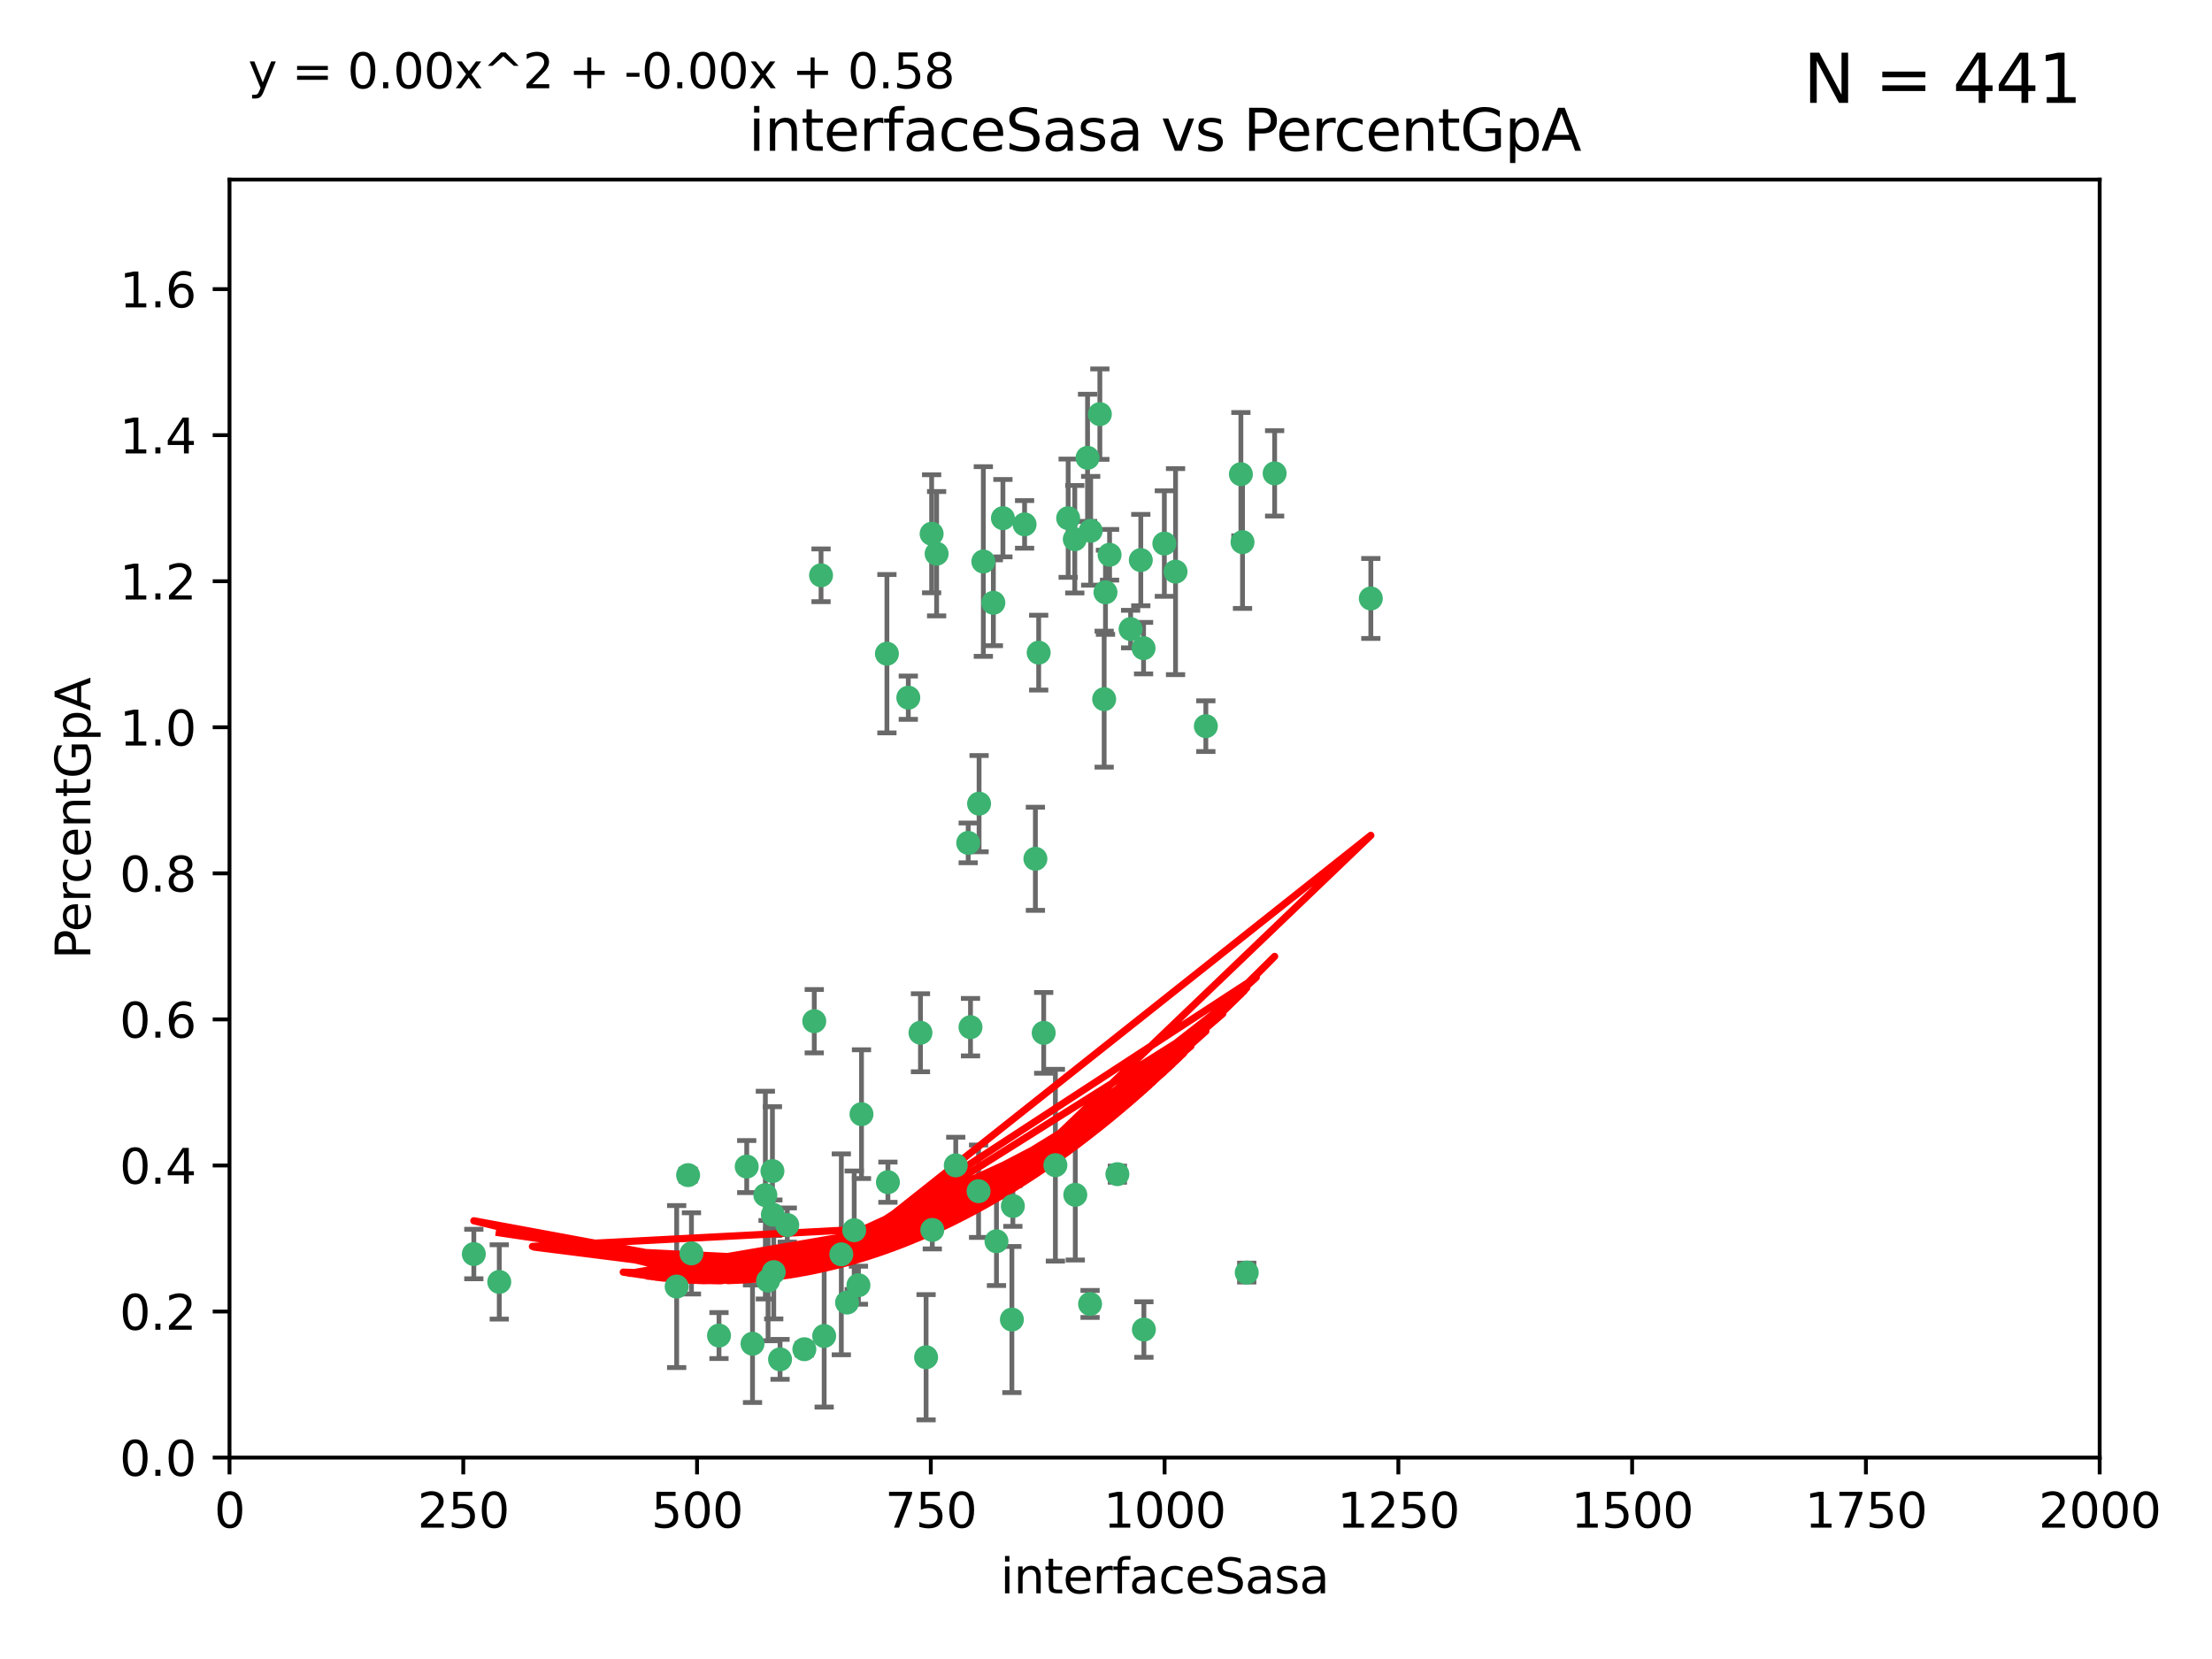 <?xml version="1.0" encoding="utf-8" standalone="no"?>
<!DOCTYPE svg PUBLIC "-//W3C//DTD SVG 1.1//EN"
  "http://www.w3.org/Graphics/SVG/1.1/DTD/svg11.dtd">
<svg xmlns:xlink="http://www.w3.org/1999/xlink" width="460.8pt" height="345.6pt" viewBox="0 0 460.8 345.6" xmlns="http://www.w3.org/2000/svg" version="1.1">
 <defs>
  <style type="text/css">*{stroke-linejoin: round; stroke-linecap: butt}</style>
 </defs>
 <g id="figure_1">
  <g id="patch_1">
   <path d="M 0 345.6 
L 460.8 345.6 
L 460.8 0 
L 0 0 
z
" style="fill: #ffffff"/>
  </g>
  <g id="axes_1">
   <g id="patch_2">
    <path d="M 47.81 303.64 
L 437.4 303.64 
L 437.4 37.411 
L 47.81 37.411 
z
" style="fill: #ffffff"/>
   </g>
   <g id="PathCollection_1">
    <defs>
     <path id="m73f8fa500a" d="M 0 1.118 
C 0.297 1.118 0.581 1 0.791 0.791 
C 1 0.581 1.118 0.297 1.118 0 
C 1.118 -0.297 1 -0.581 0.791 -0.791 
C 0.581 -1 0.297 -1.118 0 -1.118 
C -0.297 -1.118 -0.581 -1 -0.791 -0.791 
C -1 -0.581 -1.118 -0.297 -1.118 0 
C -1.118 0.297 -1 0.581 -0.791 0.791 
C -0.581 1 -0.297 1.118 0 1.118 
z
" style="stroke: #3cb371"/>
    </defs>
    <g clip-path="url(#p39e41c9983)">
     <use xlink:href="#m73f8fa500a" x="258.839" y="112.935" style="fill: #3cb371; stroke: #3cb371"/>
     <use xlink:href="#m73f8fa500a" x="235.526" y="131.048" style="fill: #3cb371; stroke: #3cb371"/>
     <use xlink:href="#m73f8fa500a" x="265.53" y="98.611" style="fill: #3cb371; stroke: #3cb371"/>
     <use xlink:href="#m73f8fa500a" x="231.145" y="115.568" style="fill: #3cb371; stroke: #3cb371"/>
     <use xlink:href="#m73f8fa500a" x="242.554" y="113.232" style="fill: #3cb371; stroke: #3cb371"/>
     <use xlink:href="#m73f8fa500a" x="208.925" y="107.943" style="fill: #3cb371; stroke: #3cb371"/>
     <use xlink:href="#m73f8fa500a" x="258.5" y="98.781" style="fill: #3cb371; stroke: #3cb371"/>
     <use xlink:href="#m73f8fa500a" x="238.226" y="135.021" style="fill: #3cb371; stroke: #3cb371"/>
     <use xlink:href="#m73f8fa500a" x="244.888" y="119.082" style="fill: #3cb371; stroke: #3cb371"/>
     <use xlink:href="#m73f8fa500a" x="226.558" y="95.371" style="fill: #3cb371; stroke: #3cb371"/>
     <use xlink:href="#m73f8fa500a" x="251.201" y="151.274" style="fill: #3cb371; stroke: #3cb371"/>
     <use xlink:href="#m73f8fa500a" x="223.897" y="112.334" style="fill: #3cb371; stroke: #3cb371"/>
     <use xlink:href="#m73f8fa500a" x="230.29" y="123.385" style="fill: #3cb371; stroke: #3cb371"/>
     <use xlink:href="#m73f8fa500a" x="217.42" y="215.161" style="fill: #3cb371; stroke: #3cb371"/>
     <use xlink:href="#m73f8fa500a" x="222.518" y="107.949" style="fill: #3cb371; stroke: #3cb371"/>
     <use xlink:href="#m73f8fa500a" x="203.96" y="167.417" style="fill: #3cb371; stroke: #3cb371"/>
     <use xlink:href="#m73f8fa500a" x="229.119" y="86.272" style="fill: #3cb371; stroke: #3cb371"/>
     <use xlink:href="#m73f8fa500a" x="237.649" y="116.673" style="fill: #3cb371; stroke: #3cb371"/>
     <use xlink:href="#m73f8fa500a" x="259.72" y="265.1" style="fill: #3cb371; stroke: #3cb371"/>
     <use xlink:href="#m73f8fa500a" x="195.114" y="115.347" style="fill: #3cb371; stroke: #3cb371"/>
     <use xlink:href="#m73f8fa500a" x="204.848" y="116.973" style="fill: #3cb371; stroke: #3cb371"/>
     <use xlink:href="#m73f8fa500a" x="213.44" y="109.239" style="fill: #3cb371; stroke: #3cb371"/>
     <use xlink:href="#m73f8fa500a" x="285.569" y="124.669" style="fill: #3cb371; stroke: #3cb371"/>
     <use xlink:href="#m73f8fa500a" x="189.216" y="145.341" style="fill: #3cb371; stroke: #3cb371"/>
     <use xlink:href="#m73f8fa500a" x="202.173" y="213.979" style="fill: #3cb371; stroke: #3cb371"/>
     <use xlink:href="#m73f8fa500a" x="191.75" y="215.139" style="fill: #3cb371; stroke: #3cb371"/>
     <use xlink:href="#m73f8fa500a" x="207.585" y="258.579" style="fill: #3cb371; stroke: #3cb371"/>
     <use xlink:href="#m73f8fa500a" x="184.761" y="136.178" style="fill: #3cb371; stroke: #3cb371"/>
     <use xlink:href="#m73f8fa500a" x="206.936" y="125.569" style="fill: #3cb371; stroke: #3cb371"/>
     <use xlink:href="#m73f8fa500a" x="194.076" y="111.192" style="fill: #3cb371; stroke: #3cb371"/>
     <use xlink:href="#m73f8fa500a" x="171.039" y="119.843" style="fill: #3cb371; stroke: #3cb371"/>
     <use xlink:href="#m73f8fa500a" x="215.692" y="178.897" style="fill: #3cb371; stroke: #3cb371"/>
     <use xlink:href="#m73f8fa500a" x="230.017" y="145.644" style="fill: #3cb371; stroke: #3cb371"/>
     <use xlink:href="#m73f8fa500a" x="227.208" y="110.571" style="fill: #3cb371; stroke: #3cb371"/>
     <use xlink:href="#m73f8fa500a" x="224.002" y="248.904" style="fill: #3cb371; stroke: #3cb371"/>
     <use xlink:href="#m73f8fa500a" x="227.082" y="271.637" style="fill: #3cb371; stroke: #3cb371"/>
     <use xlink:href="#m73f8fa500a" x="238.294" y="276.968" style="fill: #3cb371; stroke: #3cb371"/>
     <use xlink:href="#m73f8fa500a" x="210.998" y="251.235" style="fill: #3cb371; stroke: #3cb371"/>
     <use xlink:href="#m73f8fa500a" x="216.376" y="135.958" style="fill: #3cb371; stroke: #3cb371"/>
     <use xlink:href="#m73f8fa500a" x="169.625" y="212.733" style="fill: #3cb371; stroke: #3cb371"/>
     <use xlink:href="#m73f8fa500a" x="201.694" y="175.59" style="fill: #3cb371; stroke: #3cb371"/>
     <use xlink:href="#m73f8fa500a" x="192.921" y="282.741" style="fill: #3cb371; stroke: #3cb371"/>
     <use xlink:href="#m73f8fa500a" x="210.795" y="274.884" style="fill: #3cb371; stroke: #3cb371"/>
     <use xlink:href="#m73f8fa500a" x="179.464" y="232.101" style="fill: #3cb371; stroke: #3cb371"/>
     <use xlink:href="#m73f8fa500a" x="140.963" y="268.012" style="fill: #3cb371; stroke: #3cb371"/>
     <use xlink:href="#m73f8fa500a" x="203.854" y="248.151" style="fill: #3cb371; stroke: #3cb371"/>
     <use xlink:href="#m73f8fa500a" x="164.005" y="255.193" style="fill: #3cb371; stroke: #3cb371"/>
     <use xlink:href="#m73f8fa500a" x="161.183" y="265.008" style="fill: #3cb371; stroke: #3cb371"/>
     <use xlink:href="#m73f8fa500a" x="219.857" y="242.731" style="fill: #3cb371; stroke: #3cb371"/>
     <use xlink:href="#m73f8fa500a" x="155.555" y="243.018" style="fill: #3cb371; stroke: #3cb371"/>
     <use xlink:href="#m73f8fa500a" x="175.262" y="261.303" style="fill: #3cb371; stroke: #3cb371"/>
     <use xlink:href="#m73f8fa500a" x="232.774" y="244.603" style="fill: #3cb371; stroke: #3cb371"/>
     <use xlink:href="#m73f8fa500a" x="98.708" y="261.239" style="fill: #3cb371; stroke: #3cb371"/>
     <use xlink:href="#m73f8fa500a" x="177.949" y="256.279" style="fill: #3cb371; stroke: #3cb371"/>
     <use xlink:href="#m73f8fa500a" x="159.441" y="248.965" style="fill: #3cb371; stroke: #3cb371"/>
     <use xlink:href="#m73f8fa500a" x="162.498" y="283.176" style="fill: #3cb371; stroke: #3cb371"/>
     <use xlink:href="#m73f8fa500a" x="161.001" y="253.038" style="fill: #3cb371; stroke: #3cb371"/>
     <use xlink:href="#m73f8fa500a" x="167.562" y="281.067" style="fill: #3cb371; stroke: #3cb371"/>
     <use xlink:href="#m73f8fa500a" x="143.341" y="244.8" style="fill: #3cb371; stroke: #3cb371"/>
     <use xlink:href="#m73f8fa500a" x="149.779" y="278.221" style="fill: #3cb371; stroke: #3cb371"/>
     <use xlink:href="#m73f8fa500a" x="184.969" y="246.271" style="fill: #3cb371; stroke: #3cb371"/>
     <use xlink:href="#m73f8fa500a" x="156.763" y="279.925" style="fill: #3cb371; stroke: #3cb371"/>
     <use xlink:href="#m73f8fa500a" x="194.214" y="256.212" style="fill: #3cb371; stroke: #3cb371"/>
     <use xlink:href="#m73f8fa500a" x="144.041" y="261.105" style="fill: #3cb371; stroke: #3cb371"/>
     <use xlink:href="#m73f8fa500a" x="176.457" y="271.345" style="fill: #3cb371; stroke: #3cb371"/>
     <use xlink:href="#m73f8fa500a" x="178.829" y="267.733" style="fill: #3cb371; stroke: #3cb371"/>
     <use xlink:href="#m73f8fa500a" x="171.69" y="278.312" style="fill: #3cb371; stroke: #3cb371"/>
     <use xlink:href="#m73f8fa500a" x="199.101" y="242.769" style="fill: #3cb371; stroke: #3cb371"/>
     <use xlink:href="#m73f8fa500a" x="160.002" y="266.777" style="fill: #3cb371; stroke: #3cb371"/>
     <use xlink:href="#m73f8fa500a" x="160.912" y="243.962" style="fill: #3cb371; stroke: #3cb371"/>
     <use xlink:href="#m73f8fa500a" x="104.006" y="267.05" style="fill: #3cb371; stroke: #3cb371"/>
    </g>
   </g>
   <g id="matplotlib.axis_1">
    <g id="xtick_1">
     <g id="line2d_1">
      <defs>
       <path id="m26a414c544" d="M 0 0 
L 0 3.5 
" style="stroke: #000000; stroke-width: 0.8"/>
      </defs>
      <g>
       <use xlink:href="#m26a414c544" x="47.81" y="303.64" style="stroke: #000000; stroke-width: 0.8"/>
      </g>
     </g>
     <g id="text_1">
      <!-- 0 -->
      <g transform="translate(44.629 318.238)scale(0.1 -0.1)">
       <defs>
        <path id="DejaVuSans-30" d="M 2034 4250 
Q 1547 4250 1301 3770 
Q 1056 3291 1056 2328 
Q 1056 1369 1301 889 
Q 1547 409 2034 409 
Q 2525 409 2770 889 
Q 3016 1369 3016 2328 
Q 3016 3291 2770 3770 
Q 2525 4250 2034 4250 
z
M 2034 4750 
Q 2819 4750 3233 4129 
Q 3647 3509 3647 2328 
Q 3647 1150 3233 529 
Q 2819 -91 2034 -91 
Q 1250 -91 836 529 
Q 422 1150 422 2328 
Q 422 3509 836 4129 
Q 1250 4750 2034 4750 
z
" transform="scale(0.016)"/>
       </defs>
       <use xlink:href="#DejaVuSans-30"/>
      </g>
     </g>
    </g>
    <g id="xtick_2">
     <g id="line2d_2">
      <g>
       <use xlink:href="#m26a414c544" x="96.509" y="303.64" style="stroke: #000000; stroke-width: 0.8"/>
      </g>
     </g>
     <g id="text_2">
      <!-- 250 -->
      <g transform="translate(86.965 318.238)scale(0.1 -0.1)">
       <defs>
        <path id="DejaVuSans-32" d="M 1228 531 
L 3431 531 
L 3431 0 
L 469 0 
L 469 531 
Q 828 903 1448 1529 
Q 2069 2156 2228 2338 
Q 2531 2678 2651 2914 
Q 2772 3150 2772 3378 
Q 2772 3750 2511 3984 
Q 2250 4219 1831 4219 
Q 1534 4219 1204 4116 
Q 875 4013 500 3803 
L 500 4441 
Q 881 4594 1212 4672 
Q 1544 4750 1819 4750 
Q 2544 4750 2975 4387 
Q 3406 4025 3406 3419 
Q 3406 3131 3298 2873 
Q 3191 2616 2906 2266 
Q 2828 2175 2409 1742 
Q 1991 1309 1228 531 
z
" transform="scale(0.016)"/>
        <path id="DejaVuSans-35" d="M 691 4666 
L 3169 4666 
L 3169 4134 
L 1269 4134 
L 1269 2991 
Q 1406 3038 1543 3061 
Q 1681 3084 1819 3084 
Q 2600 3084 3056 2656 
Q 3513 2228 3513 1497 
Q 3513 744 3044 326 
Q 2575 -91 1722 -91 
Q 1428 -91 1123 -41 
Q 819 9 494 109 
L 494 744 
Q 775 591 1075 516 
Q 1375 441 1709 441 
Q 2250 441 2565 725 
Q 2881 1009 2881 1497 
Q 2881 1984 2565 2268 
Q 2250 2553 1709 2553 
Q 1456 2553 1204 2497 
Q 953 2441 691 2322 
L 691 4666 
z
" transform="scale(0.016)"/>
       </defs>
       <use xlink:href="#DejaVuSans-32"/>
       <use xlink:href="#DejaVuSans-35" x="63.623"/>
       <use xlink:href="#DejaVuSans-30" x="127.246"/>
      </g>
     </g>
    </g>
    <g id="xtick_3">
     <g id="line2d_3">
      <g>
       <use xlink:href="#m26a414c544" x="145.208" y="303.64" style="stroke: #000000; stroke-width: 0.8"/>
      </g>
     </g>
     <g id="text_3">
      <!-- 500 -->
      <g transform="translate(135.664 318.238)scale(0.1 -0.1)">
       <use xlink:href="#DejaVuSans-35"/>
       <use xlink:href="#DejaVuSans-30" x="63.623"/>
       <use xlink:href="#DejaVuSans-30" x="127.246"/>
      </g>
     </g>
    </g>
    <g id="xtick_4">
     <g id="line2d_4">
      <g>
       <use xlink:href="#m26a414c544" x="193.906" y="303.64" style="stroke: #000000; stroke-width: 0.8"/>
      </g>
     </g>
     <g id="text_4">
      <!-- 750 -->
      <g transform="translate(184.363 318.238)scale(0.1 -0.1)">
       <defs>
        <path id="DejaVuSans-37" d="M 525 4666 
L 3525 4666 
L 3525 4397 
L 1831 0 
L 1172 0 
L 2766 4134 
L 525 4134 
L 525 4666 
z
" transform="scale(0.016)"/>
       </defs>
       <use xlink:href="#DejaVuSans-37"/>
       <use xlink:href="#DejaVuSans-35" x="63.623"/>
       <use xlink:href="#DejaVuSans-30" x="127.246"/>
      </g>
     </g>
    </g>
    <g id="xtick_5">
     <g id="line2d_5">
      <g>
       <use xlink:href="#m26a414c544" x="242.605" y="303.64" style="stroke: #000000; stroke-width: 0.8"/>
      </g>
     </g>
     <g id="text_5">
      <!-- 1000 -->
      <g transform="translate(229.88 318.238)scale(0.1 -0.1)">
       <defs>
        <path id="DejaVuSans-31" d="M 794 531 
L 1825 531 
L 1825 4091 
L 703 3866 
L 703 4441 
L 1819 4666 
L 2450 4666 
L 2450 531 
L 3481 531 
L 3481 0 
L 794 0 
L 794 531 
z
" transform="scale(0.016)"/>
       </defs>
       <use xlink:href="#DejaVuSans-31"/>
       <use xlink:href="#DejaVuSans-30" x="63.623"/>
       <use xlink:href="#DejaVuSans-30" x="127.246"/>
       <use xlink:href="#DejaVuSans-30" x="190.869"/>
      </g>
     </g>
    </g>
    <g id="xtick_6">
     <g id="line2d_6">
      <g>
       <use xlink:href="#m26a414c544" x="291.304" y="303.64" style="stroke: #000000; stroke-width: 0.8"/>
      </g>
     </g>
     <g id="text_6">
      <!-- 1250 -->
      <g transform="translate(278.579 318.238)scale(0.1 -0.1)">
       <use xlink:href="#DejaVuSans-31"/>
       <use xlink:href="#DejaVuSans-32" x="63.623"/>
       <use xlink:href="#DejaVuSans-35" x="127.246"/>
       <use xlink:href="#DejaVuSans-30" x="190.869"/>
      </g>
     </g>
    </g>
    <g id="xtick_7">
     <g id="line2d_7">
      <g>
       <use xlink:href="#m26a414c544" x="340.002" y="303.64" style="stroke: #000000; stroke-width: 0.8"/>
      </g>
     </g>
     <g id="text_7">
      <!-- 1500 -->
      <g transform="translate(327.277 318.238)scale(0.1 -0.1)">
       <use xlink:href="#DejaVuSans-31"/>
       <use xlink:href="#DejaVuSans-35" x="63.623"/>
       <use xlink:href="#DejaVuSans-30" x="127.246"/>
       <use xlink:href="#DejaVuSans-30" x="190.869"/>
      </g>
     </g>
    </g>
    <g id="xtick_8">
     <g id="line2d_8">
      <g>
       <use xlink:href="#m26a414c544" x="388.701" y="303.64" style="stroke: #000000; stroke-width: 0.8"/>
      </g>
     </g>
     <g id="text_8">
      <!-- 1750 -->
      <g transform="translate(375.976 318.238)scale(0.1 -0.1)">
       <use xlink:href="#DejaVuSans-31"/>
       <use xlink:href="#DejaVuSans-37" x="63.623"/>
       <use xlink:href="#DejaVuSans-35" x="127.246"/>
       <use xlink:href="#DejaVuSans-30" x="190.869"/>
      </g>
     </g>
    </g>
    <g id="xtick_9">
     <g id="line2d_9">
      <g>
       <use xlink:href="#m26a414c544" x="437.4" y="303.64" style="stroke: #000000; stroke-width: 0.8"/>
      </g>
     </g>
     <g id="text_9">
      <!-- 2000 -->
      <g transform="translate(424.675 318.238)scale(0.1 -0.1)">
       <use xlink:href="#DejaVuSans-32"/>
       <use xlink:href="#DejaVuSans-30" x="63.623"/>
       <use xlink:href="#DejaVuSans-30" x="127.246"/>
       <use xlink:href="#DejaVuSans-30" x="190.869"/>
      </g>
     </g>
    </g>
    <g id="text_10">
     <!-- interfaceSasa -->
     <g transform="translate(208.398 331.917)scale(0.1 -0.1)">
      <defs>
       <path id="DejaVuSans-69" d="M 603 3500 
L 1178 3500 
L 1178 0 
L 603 0 
L 603 3500 
z
M 603 4863 
L 1178 4863 
L 1178 4134 
L 603 4134 
L 603 4863 
z
" transform="scale(0.016)"/>
       <path id="DejaVuSans-6e" d="M 3513 2113 
L 3513 0 
L 2938 0 
L 2938 2094 
Q 2938 2591 2744 2837 
Q 2550 3084 2163 3084 
Q 1697 3084 1428 2787 
Q 1159 2491 1159 1978 
L 1159 0 
L 581 0 
L 581 3500 
L 1159 3500 
L 1159 2956 
Q 1366 3272 1645 3428 
Q 1925 3584 2291 3584 
Q 2894 3584 3203 3211 
Q 3513 2838 3513 2113 
z
" transform="scale(0.016)"/>
       <path id="DejaVuSans-74" d="M 1172 4494 
L 1172 3500 
L 2356 3500 
L 2356 3053 
L 1172 3053 
L 1172 1153 
Q 1172 725 1289 603 
Q 1406 481 1766 481 
L 2356 481 
L 2356 0 
L 1766 0 
Q 1100 0 847 248 
Q 594 497 594 1153 
L 594 3053 
L 172 3053 
L 172 3500 
L 594 3500 
L 594 4494 
L 1172 4494 
z
" transform="scale(0.016)"/>
       <path id="DejaVuSans-65" d="M 3597 1894 
L 3597 1613 
L 953 1613 
Q 991 1019 1311 708 
Q 1631 397 2203 397 
Q 2534 397 2845 478 
Q 3156 559 3463 722 
L 3463 178 
Q 3153 47 2828 -22 
Q 2503 -91 2169 -91 
Q 1331 -91 842 396 
Q 353 884 353 1716 
Q 353 2575 817 3079 
Q 1281 3584 2069 3584 
Q 2775 3584 3186 3129 
Q 3597 2675 3597 1894 
z
M 3022 2063 
Q 3016 2534 2758 2815 
Q 2500 3097 2075 3097 
Q 1594 3097 1305 2825 
Q 1016 2553 972 2059 
L 3022 2063 
z
" transform="scale(0.016)"/>
       <path id="DejaVuSans-72" d="M 2631 2963 
Q 2534 3019 2420 3045 
Q 2306 3072 2169 3072 
Q 1681 3072 1420 2755 
Q 1159 2438 1159 1844 
L 1159 0 
L 581 0 
L 581 3500 
L 1159 3500 
L 1159 2956 
Q 1341 3275 1631 3429 
Q 1922 3584 2338 3584 
Q 2397 3584 2469 3576 
Q 2541 3569 2628 3553 
L 2631 2963 
z
" transform="scale(0.016)"/>
       <path id="DejaVuSans-66" d="M 2375 4863 
L 2375 4384 
L 1825 4384 
Q 1516 4384 1395 4259 
Q 1275 4134 1275 3809 
L 1275 3500 
L 2222 3500 
L 2222 3053 
L 1275 3053 
L 1275 0 
L 697 0 
L 697 3053 
L 147 3053 
L 147 3500 
L 697 3500 
L 697 3744 
Q 697 4328 969 4595 
Q 1241 4863 1831 4863 
L 2375 4863 
z
" transform="scale(0.016)"/>
       <path id="DejaVuSans-61" d="M 2194 1759 
Q 1497 1759 1228 1600 
Q 959 1441 959 1056 
Q 959 750 1161 570 
Q 1363 391 1709 391 
Q 2188 391 2477 730 
Q 2766 1069 2766 1631 
L 2766 1759 
L 2194 1759 
z
M 3341 1997 
L 3341 0 
L 2766 0 
L 2766 531 
Q 2569 213 2275 61 
Q 1981 -91 1556 -91 
Q 1019 -91 701 211 
Q 384 513 384 1019 
Q 384 1609 779 1909 
Q 1175 2209 1959 2209 
L 2766 2209 
L 2766 2266 
Q 2766 2663 2505 2880 
Q 2244 3097 1772 3097 
Q 1472 3097 1187 3025 
Q 903 2953 641 2809 
L 641 3341 
Q 956 3463 1253 3523 
Q 1550 3584 1831 3584 
Q 2591 3584 2966 3190 
Q 3341 2797 3341 1997 
z
" transform="scale(0.016)"/>
       <path id="DejaVuSans-63" d="M 3122 3366 
L 3122 2828 
Q 2878 2963 2633 3030 
Q 2388 3097 2138 3097 
Q 1578 3097 1268 2742 
Q 959 2388 959 1747 
Q 959 1106 1268 751 
Q 1578 397 2138 397 
Q 2388 397 2633 464 
Q 2878 531 3122 666 
L 3122 134 
Q 2881 22 2623 -34 
Q 2366 -91 2075 -91 
Q 1284 -91 818 406 
Q 353 903 353 1747 
Q 353 2603 823 3093 
Q 1294 3584 2113 3584 
Q 2378 3584 2631 3529 
Q 2884 3475 3122 3366 
z
" transform="scale(0.016)"/>
       <path id="DejaVuSans-53" d="M 3425 4513 
L 3425 3897 
Q 3066 4069 2747 4153 
Q 2428 4238 2131 4238 
Q 1616 4238 1336 4038 
Q 1056 3838 1056 3469 
Q 1056 3159 1242 3001 
Q 1428 2844 1947 2747 
L 2328 2669 
Q 3034 2534 3370 2195 
Q 3706 1856 3706 1288 
Q 3706 609 3251 259 
Q 2797 -91 1919 -91 
Q 1588 -91 1214 -16 
Q 841 59 441 206 
L 441 856 
Q 825 641 1194 531 
Q 1563 422 1919 422 
Q 2459 422 2753 634 
Q 3047 847 3047 1241 
Q 3047 1584 2836 1778 
Q 2625 1972 2144 2069 
L 1759 2144 
Q 1053 2284 737 2584 
Q 422 2884 422 3419 
Q 422 4038 858 4394 
Q 1294 4750 2059 4750 
Q 2388 4750 2728 4690 
Q 3069 4631 3425 4513 
z
" transform="scale(0.016)"/>
       <path id="DejaVuSans-73" d="M 2834 3397 
L 2834 2853 
Q 2591 2978 2328 3040 
Q 2066 3103 1784 3103 
Q 1356 3103 1142 2972 
Q 928 2841 928 2578 
Q 928 2378 1081 2264 
Q 1234 2150 1697 2047 
L 1894 2003 
Q 2506 1872 2764 1633 
Q 3022 1394 3022 966 
Q 3022 478 2636 193 
Q 2250 -91 1575 -91 
Q 1294 -91 989 -36 
Q 684 19 347 128 
L 347 722 
Q 666 556 975 473 
Q 1284 391 1588 391 
Q 1994 391 2212 530 
Q 2431 669 2431 922 
Q 2431 1156 2273 1281 
Q 2116 1406 1581 1522 
L 1381 1569 
Q 847 1681 609 1914 
Q 372 2147 372 2553 
Q 372 3047 722 3315 
Q 1072 3584 1716 3584 
Q 2034 3584 2315 3537 
Q 2597 3491 2834 3397 
z
" transform="scale(0.016)"/>
      </defs>
      <use xlink:href="#DejaVuSans-69"/>
      <use xlink:href="#DejaVuSans-6e" x="27.783"/>
      <use xlink:href="#DejaVuSans-74" x="91.162"/>
      <use xlink:href="#DejaVuSans-65" x="130.371"/>
      <use xlink:href="#DejaVuSans-72" x="191.895"/>
      <use xlink:href="#DejaVuSans-66" x="233.008"/>
      <use xlink:href="#DejaVuSans-61" x="268.213"/>
      <use xlink:href="#DejaVuSans-63" x="329.492"/>
      <use xlink:href="#DejaVuSans-65" x="384.473"/>
      <use xlink:href="#DejaVuSans-53" x="445.996"/>
      <use xlink:href="#DejaVuSans-61" x="509.473"/>
      <use xlink:href="#DejaVuSans-73" x="570.752"/>
      <use xlink:href="#DejaVuSans-61" x="622.852"/>
     </g>
    </g>
   </g>
   <g id="matplotlib.axis_2">
    <g id="ytick_1">
     <g id="line2d_10">
      <defs>
       <path id="m598ca885bb" d="M 0 0 
L -3.5 0 
" style="stroke: #000000; stroke-width: 0.8"/>
      </defs>
      <g>
       <use xlink:href="#m598ca885bb" x="47.81" y="303.64" style="stroke: #000000; stroke-width: 0.8"/>
      </g>
     </g>
     <g id="text_11">
      <!-- 0.0 -->
      <g transform="translate(24.907 307.439)scale(0.1 -0.1)">
       <defs>
        <path id="DejaVuSans-2e" d="M 684 794 
L 1344 794 
L 1344 0 
L 684 0 
L 684 794 
z
" transform="scale(0.016)"/>
       </defs>
       <use xlink:href="#DejaVuSans-30"/>
       <use xlink:href="#DejaVuSans-2e" x="63.623"/>
       <use xlink:href="#DejaVuSans-30" x="95.41"/>
      </g>
     </g>
    </g>
    <g id="ytick_2">
     <g id="line2d_11">
      <g>
       <use xlink:href="#m598ca885bb" x="47.81" y="273.214" style="stroke: #000000; stroke-width: 0.8"/>
      </g>
     </g>
     <g id="text_12">
      <!-- 0.2 -->
      <g transform="translate(24.907 277.013)scale(0.1 -0.1)">
       <use xlink:href="#DejaVuSans-30"/>
       <use xlink:href="#DejaVuSans-2e" x="63.623"/>
       <use xlink:href="#DejaVuSans-32" x="95.41"/>
      </g>
     </g>
    </g>
    <g id="ytick_3">
     <g id="line2d_12">
      <g>
       <use xlink:href="#m598ca885bb" x="47.81" y="242.788" style="stroke: #000000; stroke-width: 0.8"/>
      </g>
     </g>
     <g id="text_13">
      <!-- 0.4 -->
      <g transform="translate(24.907 246.587)scale(0.1 -0.1)">
       <defs>
        <path id="DejaVuSans-34" d="M 2419 4116 
L 825 1625 
L 2419 1625 
L 2419 4116 
z
M 2253 4666 
L 3047 4666 
L 3047 1625 
L 3713 1625 
L 3713 1100 
L 3047 1100 
L 3047 0 
L 2419 0 
L 2419 1100 
L 313 1100 
L 313 1709 
L 2253 4666 
z
" transform="scale(0.016)"/>
       </defs>
       <use xlink:href="#DejaVuSans-30"/>
       <use xlink:href="#DejaVuSans-2e" x="63.623"/>
       <use xlink:href="#DejaVuSans-34" x="95.41"/>
      </g>
     </g>
    </g>
    <g id="ytick_4">
     <g id="line2d_13">
      <g>
       <use xlink:href="#m598ca885bb" x="47.81" y="212.362" style="stroke: #000000; stroke-width: 0.8"/>
      </g>
     </g>
     <g id="text_14">
      <!-- 0.6 -->
      <g transform="translate(24.907 216.161)scale(0.1 -0.1)">
       <defs>
        <path id="DejaVuSans-36" d="M 2113 2584 
Q 1688 2584 1439 2293 
Q 1191 2003 1191 1497 
Q 1191 994 1439 701 
Q 1688 409 2113 409 
Q 2538 409 2786 701 
Q 3034 994 3034 1497 
Q 3034 2003 2786 2293 
Q 2538 2584 2113 2584 
z
M 3366 4563 
L 3366 3988 
Q 3128 4100 2886 4159 
Q 2644 4219 2406 4219 
Q 1781 4219 1451 3797 
Q 1122 3375 1075 2522 
Q 1259 2794 1537 2939 
Q 1816 3084 2150 3084 
Q 2853 3084 3261 2657 
Q 3669 2231 3669 1497 
Q 3669 778 3244 343 
Q 2819 -91 2113 -91 
Q 1303 -91 875 529 
Q 447 1150 447 2328 
Q 447 3434 972 4092 
Q 1497 4750 2381 4750 
Q 2619 4750 2861 4703 
Q 3103 4656 3366 4563 
z
" transform="scale(0.016)"/>
       </defs>
       <use xlink:href="#DejaVuSans-30"/>
       <use xlink:href="#DejaVuSans-2e" x="63.623"/>
       <use xlink:href="#DejaVuSans-36" x="95.41"/>
      </g>
     </g>
    </g>
    <g id="ytick_5">
     <g id="line2d_14">
      <g>
       <use xlink:href="#m598ca885bb" x="47.81" y="181.935" style="stroke: #000000; stroke-width: 0.8"/>
      </g>
     </g>
     <g id="text_15">
      <!-- 0.8 -->
      <g transform="translate(24.907 185.735)scale(0.1 -0.1)">
       <defs>
        <path id="DejaVuSans-38" d="M 2034 2216 
Q 1584 2216 1326 1975 
Q 1069 1734 1069 1313 
Q 1069 891 1326 650 
Q 1584 409 2034 409 
Q 2484 409 2743 651 
Q 3003 894 3003 1313 
Q 3003 1734 2745 1975 
Q 2488 2216 2034 2216 
z
M 1403 2484 
Q 997 2584 770 2862 
Q 544 3141 544 3541 
Q 544 4100 942 4425 
Q 1341 4750 2034 4750 
Q 2731 4750 3128 4425 
Q 3525 4100 3525 3541 
Q 3525 3141 3298 2862 
Q 3072 2584 2669 2484 
Q 3125 2378 3379 2068 
Q 3634 1759 3634 1313 
Q 3634 634 3220 271 
Q 2806 -91 2034 -91 
Q 1263 -91 848 271 
Q 434 634 434 1313 
Q 434 1759 690 2068 
Q 947 2378 1403 2484 
z
M 1172 3481 
Q 1172 3119 1398 2916 
Q 1625 2713 2034 2713 
Q 2441 2713 2670 2916 
Q 2900 3119 2900 3481 
Q 2900 3844 2670 4047 
Q 2441 4250 2034 4250 
Q 1625 4250 1398 4047 
Q 1172 3844 1172 3481 
z
" transform="scale(0.016)"/>
       </defs>
       <use xlink:href="#DejaVuSans-30"/>
       <use xlink:href="#DejaVuSans-2e" x="63.623"/>
       <use xlink:href="#DejaVuSans-38" x="95.41"/>
      </g>
     </g>
    </g>
    <g id="ytick_6">
     <g id="line2d_15">
      <g>
       <use xlink:href="#m598ca885bb" x="47.81" y="151.509" style="stroke: #000000; stroke-width: 0.8"/>
      </g>
     </g>
     <g id="text_16">
      <!-- 1.0 -->
      <g transform="translate(24.907 155.308)scale(0.1 -0.1)">
       <use xlink:href="#DejaVuSans-31"/>
       <use xlink:href="#DejaVuSans-2e" x="63.623"/>
       <use xlink:href="#DejaVuSans-30" x="95.41"/>
      </g>
     </g>
    </g>
    <g id="ytick_7">
     <g id="line2d_16">
      <g>
       <use xlink:href="#m598ca885bb" x="47.81" y="121.083" style="stroke: #000000; stroke-width: 0.8"/>
      </g>
     </g>
     <g id="text_17">
      <!-- 1.2 -->
      <g transform="translate(24.907 124.882)scale(0.1 -0.1)">
       <use xlink:href="#DejaVuSans-31"/>
       <use xlink:href="#DejaVuSans-2e" x="63.623"/>
       <use xlink:href="#DejaVuSans-32" x="95.41"/>
      </g>
     </g>
    </g>
    <g id="ytick_8">
     <g id="line2d_17">
      <g>
       <use xlink:href="#m598ca885bb" x="47.81" y="90.657" style="stroke: #000000; stroke-width: 0.8"/>
      </g>
     </g>
     <g id="text_18">
      <!-- 1.4 -->
      <g transform="translate(24.907 94.456)scale(0.1 -0.1)">
       <use xlink:href="#DejaVuSans-31"/>
       <use xlink:href="#DejaVuSans-2e" x="63.623"/>
       <use xlink:href="#DejaVuSans-34" x="95.41"/>
      </g>
     </g>
    </g>
    <g id="ytick_9">
     <g id="line2d_18">
      <g>
       <use xlink:href="#m598ca885bb" x="47.81" y="60.231" style="stroke: #000000; stroke-width: 0.8"/>
      </g>
     </g>
     <g id="text_19">
      <!-- 1.6 -->
      <g transform="translate(24.907 64.03)scale(0.1 -0.1)">
       <use xlink:href="#DejaVuSans-31"/>
       <use xlink:href="#DejaVuSans-2e" x="63.623"/>
       <use xlink:href="#DejaVuSans-36" x="95.41"/>
      </g>
     </g>
    </g>
    <g id="text_20">
     <!-- PercentGpA -->
     <g transform="translate(18.827 199.802)rotate(-90)scale(0.1 -0.1)">
      <defs>
       <path id="DejaVuSans-50" d="M 1259 4147 
L 1259 2394 
L 2053 2394 
Q 2494 2394 2734 2622 
Q 2975 2850 2975 3272 
Q 2975 3691 2734 3919 
Q 2494 4147 2053 4147 
L 1259 4147 
z
M 628 4666 
L 2053 4666 
Q 2838 4666 3239 4311 
Q 3641 3956 3641 3272 
Q 3641 2581 3239 2228 
Q 2838 1875 2053 1875 
L 1259 1875 
L 1259 0 
L 628 0 
L 628 4666 
z
" transform="scale(0.016)"/>
       <path id="DejaVuSans-47" d="M 3809 666 
L 3809 1919 
L 2778 1919 
L 2778 2438 
L 4434 2438 
L 4434 434 
Q 4069 175 3628 42 
Q 3188 -91 2688 -91 
Q 1594 -91 976 548 
Q 359 1188 359 2328 
Q 359 3472 976 4111 
Q 1594 4750 2688 4750 
Q 3144 4750 3555 4637 
Q 3966 4525 4313 4306 
L 4313 3634 
Q 3963 3931 3569 4081 
Q 3175 4231 2741 4231 
Q 1884 4231 1454 3753 
Q 1025 3275 1025 2328 
Q 1025 1384 1454 906 
Q 1884 428 2741 428 
Q 3075 428 3337 486 
Q 3600 544 3809 666 
z
" transform="scale(0.016)"/>
       <path id="DejaVuSans-70" d="M 1159 525 
L 1159 -1331 
L 581 -1331 
L 581 3500 
L 1159 3500 
L 1159 2969 
Q 1341 3281 1617 3432 
Q 1894 3584 2278 3584 
Q 2916 3584 3314 3078 
Q 3713 2572 3713 1747 
Q 3713 922 3314 415 
Q 2916 -91 2278 -91 
Q 1894 -91 1617 61 
Q 1341 213 1159 525 
z
M 3116 1747 
Q 3116 2381 2855 2742 
Q 2594 3103 2138 3103 
Q 1681 3103 1420 2742 
Q 1159 2381 1159 1747 
Q 1159 1113 1420 752 
Q 1681 391 2138 391 
Q 2594 391 2855 752 
Q 3116 1113 3116 1747 
z
" transform="scale(0.016)"/>
       <path id="DejaVuSans-41" d="M 2188 4044 
L 1331 1722 
L 3047 1722 
L 2188 4044 
z
M 1831 4666 
L 2547 4666 
L 4325 0 
L 3669 0 
L 3244 1197 
L 1141 1197 
L 716 0 
L 50 0 
L 1831 4666 
z
" transform="scale(0.016)"/>
      </defs>
      <use xlink:href="#DejaVuSans-50"/>
      <use xlink:href="#DejaVuSans-65" x="56.678"/>
      <use xlink:href="#DejaVuSans-72" x="118.201"/>
      <use xlink:href="#DejaVuSans-63" x="157.064"/>
      <use xlink:href="#DejaVuSans-65" x="212.045"/>
      <use xlink:href="#DejaVuSans-6e" x="273.568"/>
      <use xlink:href="#DejaVuSans-74" x="336.947"/>
      <use xlink:href="#DejaVuSans-47" x="376.156"/>
      <use xlink:href="#DejaVuSans-70" x="453.646"/>
      <use xlink:href="#DejaVuSans-41" x="517.123"/>
     </g>
    </g>
   </g>
   <g id="LineCollection_1">
    <path d="M 258.839 126.742 
L 258.839 99.128 
" clip-path="url(#p39e41c9983)" style="fill: none; stroke: #696969"/>
    <path d="M 235.526 134.958 
L 235.526 127.138 
" clip-path="url(#p39e41c9983)" style="fill: none; stroke: #696969"/>
    <path d="M 265.53 107.5 
L 265.53 89.723 
" clip-path="url(#p39e41c9983)" style="fill: none; stroke: #696969"/>
    <path d="M 231.145 120.843 
L 231.145 110.292 
" clip-path="url(#p39e41c9983)" style="fill: none; stroke: #696969"/>
    <path d="M 242.554 124.224 
L 242.554 102.241 
" clip-path="url(#p39e41c9983)" style="fill: none; stroke: #696969"/>
    <path d="M 208.925 116.002 
L 208.925 99.884 
" clip-path="url(#p39e41c9983)" style="fill: none; stroke: #696969"/>
    <path d="M 258.5 111.622 
L 258.5 85.94 
" clip-path="url(#p39e41c9983)" style="fill: none; stroke: #696969"/>
    <path d="M 238.226 140.382 
L 238.226 129.659 
" clip-path="url(#p39e41c9983)" style="fill: none; stroke: #696969"/>
    <path d="M 244.888 140.54 
L 244.888 97.624 
" clip-path="url(#p39e41c9983)" style="fill: none; stroke: #696969"/>
    <path d="M 226.558 108.615 
L 226.558 82.127 
" clip-path="url(#p39e41c9983)" style="fill: none; stroke: #696969"/>
    <path d="M 251.201 156.555 
L 251.201 145.993 
" clip-path="url(#p39e41c9983)" style="fill: none; stroke: #696969"/>
    <path d="M 223.897 123.529 
L 223.897 101.139 
" clip-path="url(#p39e41c9983)" style="fill: none; stroke: #696969"/>
    <path d="M 230.29 132.151 
L 230.29 114.62 
" clip-path="url(#p39e41c9983)" style="fill: none; stroke: #696969"/>
    <path d="M 217.42 223.572 
L 217.42 206.751 
" clip-path="url(#p39e41c9983)" style="fill: none; stroke: #696969"/>
    <path d="M 222.518 120.265 
L 222.518 95.634 
" clip-path="url(#p39e41c9983)" style="fill: none; stroke: #696969"/>
    <path d="M 203.96 177.442 
L 203.96 157.392 
" clip-path="url(#p39e41c9983)" style="fill: none; stroke: #696969"/>
    <path d="M 229.119 95.691 
L 229.119 76.852 
" clip-path="url(#p39e41c9983)" style="fill: none; stroke: #696969"/>
    <path d="M 237.649 126.191 
L 237.649 107.154 
" clip-path="url(#p39e41c9983)" style="fill: none; stroke: #696969"/>
    <path d="M 259.72 267.073 
L 259.72 263.128 
" clip-path="url(#p39e41c9983)" style="fill: none; stroke: #696969"/>
    <path d="M 195.114 128.299 
L 195.114 102.395 
" clip-path="url(#p39e41c9983)" style="fill: none; stroke: #696969"/>
    <path d="M 204.848 136.73 
L 204.848 97.216 
" clip-path="url(#p39e41c9983)" style="fill: none; stroke: #696969"/>
    <path d="M 213.44 114.195 
L 213.44 104.283 
" clip-path="url(#p39e41c9983)" style="fill: none; stroke: #696969"/>
    <path d="M 285.569 132.997 
L 285.569 116.341 
" clip-path="url(#p39e41c9983)" style="fill: none; stroke: #696969"/>
    <path d="M 189.216 149.851 
L 189.216 140.831 
" clip-path="url(#p39e41c9983)" style="fill: none; stroke: #696969"/>
    <path d="M 202.173 219.969 
L 202.173 207.99 
" clip-path="url(#p39e41c9983)" style="fill: none; stroke: #696969"/>
    <path d="M 191.75 223.268 
L 191.75 207.01 
" clip-path="url(#p39e41c9983)" style="fill: none; stroke: #696969"/>
    <path d="M 207.585 267.795 
L 207.585 249.362 
" clip-path="url(#p39e41c9983)" style="fill: none; stroke: #696969"/>
    <path d="M 184.761 152.672 
L 184.761 119.684 
" clip-path="url(#p39e41c9983)" style="fill: none; stroke: #696969"/>
    <path d="M 206.936 134.51 
L 206.936 116.629 
" clip-path="url(#p39e41c9983)" style="fill: none; stroke: #696969"/>
    <path d="M 194.076 123.488 
L 194.076 98.897 
" clip-path="url(#p39e41c9983)" style="fill: none; stroke: #696969"/>
    <path d="M 171.039 125.336 
L 171.039 114.351 
" clip-path="url(#p39e41c9983)" style="fill: none; stroke: #696969"/>
    <path d="M 215.692 189.642 
L 215.692 168.152 
" clip-path="url(#p39e41c9983)" style="fill: none; stroke: #696969"/>
    <path d="M 230.017 159.813 
L 230.017 131.474 
" clip-path="url(#p39e41c9983)" style="fill: none; stroke: #696969"/>
    <path d="M 227.208 121.897 
L 227.208 99.245 
" clip-path="url(#p39e41c9983)" style="fill: none; stroke: #696969"/>
    <path d="M 224.002 262.485 
L 224.002 235.322 
" clip-path="url(#p39e41c9983)" style="fill: none; stroke: #696969"/>
    <path d="M 227.082 274.448 
L 227.082 268.825 
" clip-path="url(#p39e41c9983)" style="fill: none; stroke: #696969"/>
    <path d="M 238.294 282.752 
L 238.294 271.185 
" clip-path="url(#p39e41c9983)" style="fill: none; stroke: #696969"/>
    <path d="M 210.998 255.474 
L 210.998 246.995 
" clip-path="url(#p39e41c9983)" style="fill: none; stroke: #696969"/>
    <path d="M 216.376 143.75 
L 216.376 128.166 
" clip-path="url(#p39e41c9983)" style="fill: none; stroke: #696969"/>
    <path d="M 169.625 219.331 
L 169.625 206.134 
" clip-path="url(#p39e41c9983)" style="fill: none; stroke: #696969"/>
    <path d="M 201.694 179.727 
L 201.694 171.452 
" clip-path="url(#p39e41c9983)" style="fill: none; stroke: #696969"/>
    <path d="M 192.921 295.786 
L 192.921 269.695 
" clip-path="url(#p39e41c9983)" style="fill: none; stroke: #696969"/>
    <path d="M 210.795 290.105 
L 210.795 259.662 
" clip-path="url(#p39e41c9983)" style="fill: none; stroke: #696969"/>
    <path d="M 179.464 245.512 
L 179.464 218.691 
" clip-path="url(#p39e41c9983)" style="fill: none; stroke: #696969"/>
    <path d="M 140.963 284.883 
L 140.963 251.14 
" clip-path="url(#p39e41c9983)" style="fill: none; stroke: #696969"/>
    <path d="M 203.854 257.777 
L 203.854 238.526 
" clip-path="url(#p39e41c9983)" style="fill: none; stroke: #696969"/>
    <path d="M 164.005 258.749 
L 164.005 251.637 
" clip-path="url(#p39e41c9983)" style="fill: none; stroke: #696969"/>
    <path d="M 161.183 274.757 
L 161.183 255.26 
" clip-path="url(#p39e41c9983)" style="fill: none; stroke: #696969"/>
    <path d="M 219.857 262.705 
L 219.857 222.756 
" clip-path="url(#p39e41c9983)" style="fill: none; stroke: #696969"/>
    <path d="M 155.555 248.44 
L 155.555 237.595 
" clip-path="url(#p39e41c9983)" style="fill: none; stroke: #696969"/>
    <path d="M 175.262 282.228 
L 175.262 240.379 
" clip-path="url(#p39e41c9983)" style="fill: none; stroke: #696969"/>
    <path d="M 232.774 246.282 
L 232.774 242.923 
" clip-path="url(#p39e41c9983)" style="fill: none; stroke: #696969"/>
    <path d="M 98.708 266.393 
L 98.708 256.084 
" clip-path="url(#p39e41c9983)" style="fill: none; stroke: #696969"/>
    <path d="M 177.949 268.618 
L 177.949 243.941 
" clip-path="url(#p39e41c9983)" style="fill: none; stroke: #696969"/>
    <path d="M 159.441 270.602 
L 159.441 227.328 
" clip-path="url(#p39e41c9983)" style="fill: none; stroke: #696969"/>
    <path d="M 162.498 287.336 
L 162.498 279.016 
" clip-path="url(#p39e41c9983)" style="fill: none; stroke: #696969"/>
    <path d="M 161.001 256.103 
L 161.001 249.973 
" clip-path="url(#p39e41c9983)" style="fill: none; stroke: #696969"/>
    <path d="M 167.562 282.277 
L 167.562 279.858 
" clip-path="url(#p39e41c9983)" style="fill: none; stroke: #696969"/>
    <path d="M 143.341 246.035 
L 143.341 243.565 
" clip-path="url(#p39e41c9983)" style="fill: none; stroke: #696969"/>
    <path d="M 149.779 283.01 
L 149.779 273.432 
" clip-path="url(#p39e41c9983)" style="fill: none; stroke: #696969"/>
    <path d="M 184.969 250.461 
L 184.969 242.082 
" clip-path="url(#p39e41c9983)" style="fill: none; stroke: #696969"/>
    <path d="M 156.763 292.164 
L 156.763 267.687 
" clip-path="url(#p39e41c9983)" style="fill: none; stroke: #696969"/>
    <path d="M 194.214 260.173 
L 194.214 252.252 
" clip-path="url(#p39e41c9983)" style="fill: none; stroke: #696969"/>
    <path d="M 144.041 269.56 
L 144.041 252.649 
" clip-path="url(#p39e41c9983)" style="fill: none; stroke: #696969"/>
    <path d="M 176.457 272.281 
L 176.457 270.409 
" clip-path="url(#p39e41c9983)" style="fill: none; stroke: #696969"/>
    <path d="M 178.829 271.693 
L 178.829 263.773 
" clip-path="url(#p39e41c9983)" style="fill: none; stroke: #696969"/>
    <path d="M 171.69 293.118 
L 171.69 263.505 
" clip-path="url(#p39e41c9983)" style="fill: none; stroke: #696969"/>
    <path d="M 199.101 248.63 
L 199.101 236.908 
" clip-path="url(#p39e41c9983)" style="fill: none; stroke: #696969"/>
    <path d="M 160.002 279.306 
L 160.002 254.248 
" clip-path="url(#p39e41c9983)" style="fill: none; stroke: #696969"/>
    <path d="M 160.912 257.376 
L 160.912 230.547 
" clip-path="url(#p39e41c9983)" style="fill: none; stroke: #696969"/>
    <path d="M 104.006 274.792 
L 104.006 259.308 
" clip-path="url(#p39e41c9983)" style="fill: none; stroke: #696969"/>
   </g>
   <g id="line2d_19">
    <defs>
     <path id="m62fff08904" d="M 2 0 
L -2 -0 
" style="stroke: #696969"/>
    </defs>
    <g clip-path="url(#p39e41c9983)">
     <use xlink:href="#m62fff08904" x="258.839" y="126.742" style="fill: #696969; stroke: #696969"/>
     <use xlink:href="#m62fff08904" x="235.526" y="134.958" style="fill: #696969; stroke: #696969"/>
     <use xlink:href="#m62fff08904" x="265.53" y="107.5" style="fill: #696969; stroke: #696969"/>
     <use xlink:href="#m62fff08904" x="231.145" y="120.843" style="fill: #696969; stroke: #696969"/>
     <use xlink:href="#m62fff08904" x="242.554" y="124.224" style="fill: #696969; stroke: #696969"/>
     <use xlink:href="#m62fff08904" x="208.925" y="116.002" style="fill: #696969; stroke: #696969"/>
     <use xlink:href="#m62fff08904" x="258.5" y="111.622" style="fill: #696969; stroke: #696969"/>
     <use xlink:href="#m62fff08904" x="238.226" y="140.382" style="fill: #696969; stroke: #696969"/>
     <use xlink:href="#m62fff08904" x="244.888" y="140.54" style="fill: #696969; stroke: #696969"/>
     <use xlink:href="#m62fff08904" x="226.558" y="108.615" style="fill: #696969; stroke: #696969"/>
     <use xlink:href="#m62fff08904" x="251.201" y="156.555" style="fill: #696969; stroke: #696969"/>
     <use xlink:href="#m62fff08904" x="223.897" y="123.529" style="fill: #696969; stroke: #696969"/>
     <use xlink:href="#m62fff08904" x="230.29" y="132.151" style="fill: #696969; stroke: #696969"/>
     <use xlink:href="#m62fff08904" x="217.42" y="223.572" style="fill: #696969; stroke: #696969"/>
     <use xlink:href="#m62fff08904" x="222.518" y="120.265" style="fill: #696969; stroke: #696969"/>
     <use xlink:href="#m62fff08904" x="203.96" y="177.442" style="fill: #696969; stroke: #696969"/>
     <use xlink:href="#m62fff08904" x="229.119" y="95.691" style="fill: #696969; stroke: #696969"/>
     <use xlink:href="#m62fff08904" x="237.649" y="126.191" style="fill: #696969; stroke: #696969"/>
     <use xlink:href="#m62fff08904" x="259.72" y="267.073" style="fill: #696969; stroke: #696969"/>
     <use xlink:href="#m62fff08904" x="195.114" y="128.299" style="fill: #696969; stroke: #696969"/>
     <use xlink:href="#m62fff08904" x="204.848" y="136.73" style="fill: #696969; stroke: #696969"/>
     <use xlink:href="#m62fff08904" x="213.44" y="114.195" style="fill: #696969; stroke: #696969"/>
     <use xlink:href="#m62fff08904" x="285.569" y="132.997" style="fill: #696969; stroke: #696969"/>
     <use xlink:href="#m62fff08904" x="189.216" y="149.851" style="fill: #696969; stroke: #696969"/>
     <use xlink:href="#m62fff08904" x="202.173" y="219.969" style="fill: #696969; stroke: #696969"/>
     <use xlink:href="#m62fff08904" x="191.75" y="223.268" style="fill: #696969; stroke: #696969"/>
     <use xlink:href="#m62fff08904" x="207.585" y="267.795" style="fill: #696969; stroke: #696969"/>
     <use xlink:href="#m62fff08904" x="184.761" y="152.672" style="fill: #696969; stroke: #696969"/>
     <use xlink:href="#m62fff08904" x="206.936" y="134.51" style="fill: #696969; stroke: #696969"/>
     <use xlink:href="#m62fff08904" x="194.076" y="123.488" style="fill: #696969; stroke: #696969"/>
     <use xlink:href="#m62fff08904" x="171.039" y="125.336" style="fill: #696969; stroke: #696969"/>
     <use xlink:href="#m62fff08904" x="215.692" y="189.642" style="fill: #696969; stroke: #696969"/>
     <use xlink:href="#m62fff08904" x="230.017" y="159.813" style="fill: #696969; stroke: #696969"/>
     <use xlink:href="#m62fff08904" x="227.208" y="121.897" style="fill: #696969; stroke: #696969"/>
     <use xlink:href="#m62fff08904" x="224.002" y="262.485" style="fill: #696969; stroke: #696969"/>
     <use xlink:href="#m62fff08904" x="227.082" y="274.448" style="fill: #696969; stroke: #696969"/>
     <use xlink:href="#m62fff08904" x="238.294" y="282.752" style="fill: #696969; stroke: #696969"/>
     <use xlink:href="#m62fff08904" x="210.998" y="255.474" style="fill: #696969; stroke: #696969"/>
     <use xlink:href="#m62fff08904" x="216.376" y="143.75" style="fill: #696969; stroke: #696969"/>
     <use xlink:href="#m62fff08904" x="169.625" y="219.331" style="fill: #696969; stroke: #696969"/>
     <use xlink:href="#m62fff08904" x="201.694" y="179.727" style="fill: #696969; stroke: #696969"/>
     <use xlink:href="#m62fff08904" x="192.921" y="295.786" style="fill: #696969; stroke: #696969"/>
     <use xlink:href="#m62fff08904" x="210.795" y="290.105" style="fill: #696969; stroke: #696969"/>
     <use xlink:href="#m62fff08904" x="179.464" y="245.512" style="fill: #696969; stroke: #696969"/>
     <use xlink:href="#m62fff08904" x="140.963" y="284.883" style="fill: #696969; stroke: #696969"/>
     <use xlink:href="#m62fff08904" x="203.854" y="257.777" style="fill: #696969; stroke: #696969"/>
     <use xlink:href="#m62fff08904" x="164.005" y="258.749" style="fill: #696969; stroke: #696969"/>
     <use xlink:href="#m62fff08904" x="161.183" y="274.757" style="fill: #696969; stroke: #696969"/>
     <use xlink:href="#m62fff08904" x="219.857" y="262.705" style="fill: #696969; stroke: #696969"/>
     <use xlink:href="#m62fff08904" x="155.555" y="248.44" style="fill: #696969; stroke: #696969"/>
     <use xlink:href="#m62fff08904" x="175.262" y="282.228" style="fill: #696969; stroke: #696969"/>
     <use xlink:href="#m62fff08904" x="232.774" y="246.282" style="fill: #696969; stroke: #696969"/>
     <use xlink:href="#m62fff08904" x="98.708" y="266.393" style="fill: #696969; stroke: #696969"/>
     <use xlink:href="#m62fff08904" x="177.949" y="268.618" style="fill: #696969; stroke: #696969"/>
     <use xlink:href="#m62fff08904" x="159.441" y="270.602" style="fill: #696969; stroke: #696969"/>
     <use xlink:href="#m62fff08904" x="162.498" y="287.336" style="fill: #696969; stroke: #696969"/>
     <use xlink:href="#m62fff08904" x="161.001" y="256.103" style="fill: #696969; stroke: #696969"/>
     <use xlink:href="#m62fff08904" x="167.562" y="282.277" style="fill: #696969; stroke: #696969"/>
     <use xlink:href="#m62fff08904" x="143.341" y="246.035" style="fill: #696969; stroke: #696969"/>
     <use xlink:href="#m62fff08904" x="149.779" y="283.01" style="fill: #696969; stroke: #696969"/>
     <use xlink:href="#m62fff08904" x="184.969" y="250.461" style="fill: #696969; stroke: #696969"/>
     <use xlink:href="#m62fff08904" x="156.763" y="292.164" style="fill: #696969; stroke: #696969"/>
     <use xlink:href="#m62fff08904" x="194.214" y="260.173" style="fill: #696969; stroke: #696969"/>
     <use xlink:href="#m62fff08904" x="144.041" y="269.56" style="fill: #696969; stroke: #696969"/>
     <use xlink:href="#m62fff08904" x="176.457" y="272.281" style="fill: #696969; stroke: #696969"/>
     <use xlink:href="#m62fff08904" x="178.829" y="271.693" style="fill: #696969; stroke: #696969"/>
     <use xlink:href="#m62fff08904" x="171.69" y="293.118" style="fill: #696969; stroke: #696969"/>
     <use xlink:href="#m62fff08904" x="199.101" y="248.63" style="fill: #696969; stroke: #696969"/>
     <use xlink:href="#m62fff08904" x="160.002" y="279.306" style="fill: #696969; stroke: #696969"/>
     <use xlink:href="#m62fff08904" x="160.912" y="257.376" style="fill: #696969; stroke: #696969"/>
     <use xlink:href="#m62fff08904" x="104.006" y="274.792" style="fill: #696969; stroke: #696969"/>
    </g>
   </g>
   <g id="line2d_20">
    <g clip-path="url(#p39e41c9983)">
     <use xlink:href="#m62fff08904" x="258.839" y="99.128" style="fill: #696969; stroke: #696969"/>
     <use xlink:href="#m62fff08904" x="235.526" y="127.138" style="fill: #696969; stroke: #696969"/>
     <use xlink:href="#m62fff08904" x="265.53" y="89.723" style="fill: #696969; stroke: #696969"/>
     <use xlink:href="#m62fff08904" x="231.145" y="110.292" style="fill: #696969; stroke: #696969"/>
     <use xlink:href="#m62fff08904" x="242.554" y="102.241" style="fill: #696969; stroke: #696969"/>
     <use xlink:href="#m62fff08904" x="208.925" y="99.884" style="fill: #696969; stroke: #696969"/>
     <use xlink:href="#m62fff08904" x="258.5" y="85.94" style="fill: #696969; stroke: #696969"/>
     <use xlink:href="#m62fff08904" x="238.226" y="129.659" style="fill: #696969; stroke: #696969"/>
     <use xlink:href="#m62fff08904" x="244.888" y="97.624" style="fill: #696969; stroke: #696969"/>
     <use xlink:href="#m62fff08904" x="226.558" y="82.127" style="fill: #696969; stroke: #696969"/>
     <use xlink:href="#m62fff08904" x="251.201" y="145.993" style="fill: #696969; stroke: #696969"/>
     <use xlink:href="#m62fff08904" x="223.897" y="101.139" style="fill: #696969; stroke: #696969"/>
     <use xlink:href="#m62fff08904" x="230.29" y="114.62" style="fill: #696969; stroke: #696969"/>
     <use xlink:href="#m62fff08904" x="217.42" y="206.751" style="fill: #696969; stroke: #696969"/>
     <use xlink:href="#m62fff08904" x="222.518" y="95.634" style="fill: #696969; stroke: #696969"/>
     <use xlink:href="#m62fff08904" x="203.96" y="157.392" style="fill: #696969; stroke: #696969"/>
     <use xlink:href="#m62fff08904" x="229.119" y="76.852" style="fill: #696969; stroke: #696969"/>
     <use xlink:href="#m62fff08904" x="237.649" y="107.154" style="fill: #696969; stroke: #696969"/>
     <use xlink:href="#m62fff08904" x="259.72" y="263.128" style="fill: #696969; stroke: #696969"/>
     <use xlink:href="#m62fff08904" x="195.114" y="102.395" style="fill: #696969; stroke: #696969"/>
     <use xlink:href="#m62fff08904" x="204.848" y="97.216" style="fill: #696969; stroke: #696969"/>
     <use xlink:href="#m62fff08904" x="213.44" y="104.283" style="fill: #696969; stroke: #696969"/>
     <use xlink:href="#m62fff08904" x="285.569" y="116.341" style="fill: #696969; stroke: #696969"/>
     <use xlink:href="#m62fff08904" x="189.216" y="140.831" style="fill: #696969; stroke: #696969"/>
     <use xlink:href="#m62fff08904" x="202.173" y="207.99" style="fill: #696969; stroke: #696969"/>
     <use xlink:href="#m62fff08904" x="191.75" y="207.01" style="fill: #696969; stroke: #696969"/>
     <use xlink:href="#m62fff08904" x="207.585" y="249.362" style="fill: #696969; stroke: #696969"/>
     <use xlink:href="#m62fff08904" x="184.761" y="119.684" style="fill: #696969; stroke: #696969"/>
     <use xlink:href="#m62fff08904" x="206.936" y="116.629" style="fill: #696969; stroke: #696969"/>
     <use xlink:href="#m62fff08904" x="194.076" y="98.897" style="fill: #696969; stroke: #696969"/>
     <use xlink:href="#m62fff08904" x="171.039" y="114.351" style="fill: #696969; stroke: #696969"/>
     <use xlink:href="#m62fff08904" x="215.692" y="168.152" style="fill: #696969; stroke: #696969"/>
     <use xlink:href="#m62fff08904" x="230.017" y="131.474" style="fill: #696969; stroke: #696969"/>
     <use xlink:href="#m62fff08904" x="227.208" y="99.245" style="fill: #696969; stroke: #696969"/>
     <use xlink:href="#m62fff08904" x="224.002" y="235.322" style="fill: #696969; stroke: #696969"/>
     <use xlink:href="#m62fff08904" x="227.082" y="268.825" style="fill: #696969; stroke: #696969"/>
     <use xlink:href="#m62fff08904" x="238.294" y="271.185" style="fill: #696969; stroke: #696969"/>
     <use xlink:href="#m62fff08904" x="210.998" y="246.995" style="fill: #696969; stroke: #696969"/>
     <use xlink:href="#m62fff08904" x="216.376" y="128.166" style="fill: #696969; stroke: #696969"/>
     <use xlink:href="#m62fff08904" x="169.625" y="206.134" style="fill: #696969; stroke: #696969"/>
     <use xlink:href="#m62fff08904" x="201.694" y="171.452" style="fill: #696969; stroke: #696969"/>
     <use xlink:href="#m62fff08904" x="192.921" y="269.695" style="fill: #696969; stroke: #696969"/>
     <use xlink:href="#m62fff08904" x="210.795" y="259.662" style="fill: #696969; stroke: #696969"/>
     <use xlink:href="#m62fff08904" x="179.464" y="218.691" style="fill: #696969; stroke: #696969"/>
     <use xlink:href="#m62fff08904" x="140.963" y="251.14" style="fill: #696969; stroke: #696969"/>
     <use xlink:href="#m62fff08904" x="203.854" y="238.526" style="fill: #696969; stroke: #696969"/>
     <use xlink:href="#m62fff08904" x="164.005" y="251.637" style="fill: #696969; stroke: #696969"/>
     <use xlink:href="#m62fff08904" x="161.183" y="255.26" style="fill: #696969; stroke: #696969"/>
     <use xlink:href="#m62fff08904" x="219.857" y="222.756" style="fill: #696969; stroke: #696969"/>
     <use xlink:href="#m62fff08904" x="155.555" y="237.595" style="fill: #696969; stroke: #696969"/>
     <use xlink:href="#m62fff08904" x="175.262" y="240.379" style="fill: #696969; stroke: #696969"/>
     <use xlink:href="#m62fff08904" x="232.774" y="242.923" style="fill: #696969; stroke: #696969"/>
     <use xlink:href="#m62fff08904" x="98.708" y="256.084" style="fill: #696969; stroke: #696969"/>
     <use xlink:href="#m62fff08904" x="177.949" y="243.941" style="fill: #696969; stroke: #696969"/>
     <use xlink:href="#m62fff08904" x="159.441" y="227.328" style="fill: #696969; stroke: #696969"/>
     <use xlink:href="#m62fff08904" x="162.498" y="279.016" style="fill: #696969; stroke: #696969"/>
     <use xlink:href="#m62fff08904" x="161.001" y="249.973" style="fill: #696969; stroke: #696969"/>
     <use xlink:href="#m62fff08904" x="167.562" y="279.858" style="fill: #696969; stroke: #696969"/>
     <use xlink:href="#m62fff08904" x="143.341" y="243.565" style="fill: #696969; stroke: #696969"/>
     <use xlink:href="#m62fff08904" x="149.779" y="273.432" style="fill: #696969; stroke: #696969"/>
     <use xlink:href="#m62fff08904" x="184.969" y="242.082" style="fill: #696969; stroke: #696969"/>
     <use xlink:href="#m62fff08904" x="156.763" y="267.687" style="fill: #696969; stroke: #696969"/>
     <use xlink:href="#m62fff08904" x="194.214" y="252.252" style="fill: #696969; stroke: #696969"/>
     <use xlink:href="#m62fff08904" x="144.041" y="252.649" style="fill: #696969; stroke: #696969"/>
     <use xlink:href="#m62fff08904" x="176.457" y="270.409" style="fill: #696969; stroke: #696969"/>
     <use xlink:href="#m62fff08904" x="178.829" y="263.773" style="fill: #696969; stroke: #696969"/>
     <use xlink:href="#m62fff08904" x="171.69" y="263.505" style="fill: #696969; stroke: #696969"/>
     <use xlink:href="#m62fff08904" x="199.101" y="236.908" style="fill: #696969; stroke: #696969"/>
     <use xlink:href="#m62fff08904" x="160.002" y="254.248" style="fill: #696969; stroke: #696969"/>
     <use xlink:href="#m62fff08904" x="160.912" y="230.547" style="fill: #696969; stroke: #696969"/>
     <use xlink:href="#m62fff08904" x="104.006" y="259.308" style="fill: #696969; stroke: #696969"/>
    </g>
   </g>
   <g id="line2d_21">
    <path d="M 258.839 206.765 
L 235.526 229.529 
L 265.53 199.234 
L 231.145 233.204 
L 242.554 223.235 
L 208.925 248.909 
L 258.5 207.134 
L 216.064 244.398 
L 238.226 227.169 
L 245.718 220.241 
L 244.888 221.036 
L 226.558 236.848 
L 251.201 214.817 
L 223.897 238.866 
L 215.495 244.776 
L 230.29 233.899 
L 217.42 243.484 
L 222.518 239.884 
L 219.261 242.214 
L 233.732 231.057 
L 203.96 251.748 
L 239.362 226.155 
L 215.429 244.819 
L 229.119 234.839 
L 231.122 233.223 
L 230.171 233.995 
L 237.649 227.679 
L 231.256 233.113 
L 214.44 245.469 
L 259.72 205.799 
L 195.114 256.199 
L 242.291 223.479 
L 222.82 239.663 
L 204.848 251.258 
L 213.44 246.115 
L 225.666 237.532 
L 231.936 232.555 
L 215.499 244.773 
L 171.91 264.181 
L 285.569 174.021 
L 205.066 251.136 
L 189.216 258.735 
L 214.755 245.263 
L 229.643 234.42 
L 202.173 252.709 
L 191.75 257.687 
L 207.585 249.699 
L 224.401 238.489 
L 243.569 222.285 
L 199.943 253.865 
L 222.506 239.893 
L 184.761 260.421 
L 206.936 250.075 
L 202.573 252.497 
L 189.95 258.438 
L 177.38 262.781 
L 244.265 221.629 
L 208.941 248.9 
L 220.768 241.148 
L 229.449 234.576 
L 194.076 256.67 
L 200.897 253.377 
L 171.039 264.376 
L 215.488 244.781 
L 184.217 260.613 
L 209.305 248.682 
L 225.921 237.337 
L 215.692 244.645 
L 216.117 244.363 
L 191.711 257.704 
L 205.119 251.107 
L 217.276 243.582 
L 201.893 252.857 
L 176.869 262.924 
L 212.201 246.901 
L 230.017 234.119 
L 193.591 256.887 
L 209.644 248.478 
L 205.469 250.911 
L 222.066 240.214 
L 212.673 246.604 
L 239.391 226.128 
L 180.876 261.73 
L 188.212 259.132 
L 234.601 230.321 
L 220.759 241.155 
L 189.913 258.453 
L 248.092 217.929 
L 220.379 241.426 
L 217.508 243.424 
L 161.615 266.009 
L 227.208 236.344 
L 222.57 239.846 
L 198.741 254.468 
L 227.125 236.409 
L 215.817 244.562 
L 244.251 221.642 
L 243.413 222.432 
L 232.281 232.27 
L 228.658 235.206 
L 224.002 238.787 
L 235.322 229.705 
L 227.082 236.442 
L 246.594 219.394 
L 208.563 249.124 
L 209.632 248.485 
L 235.947 229.166 
L 221.559 240.581 
L 194.047 256.683 
L 157.626 266.434 
L 201.345 253.144 
L 231.58 232.848 
L 192.901 257.191 
L 199.84 253.918 
L 177.658 262.702 
L 229.587 234.465 
L 220.624 241.251 
L 239.114 226.377 
L 172.676 264.002 
L 162.63 265.875 
L 210.049 248.232 
L 233.514 231.24 
L 176.667 262.98 
L 213.931 245.799 
L 226.17 237.146 
L 238.294 227.108 
L 167.932 265.012 
L 208.138 249.375 
L 228.586 235.263 
L 236.035 229.09 
L 246.417 219.566 
L 228.817 235.079 
L 210.123 248.187 
L 204.959 251.196 
L 145.963 266.772 
L 210.998 247.651 
L 184.694 260.444 
L 167.796 265.037 
L 207.7 249.632 
L 205.913 250.66 
L 216.376 244.189 
L 254.717 211.182 
L 169.625 264.677 
L 201.694 252.962 
L 238.134 227.25 
L 208.96 248.888 
L 200.872 253.39 
L 226.221 237.107 
L 233.126 231.566 
L 202.602 252.481 
L 207.006 250.035 
L 191.577 257.761 
L 178.619 262.422 
L 194.748 256.366 
L 164.683 265.574 
L 189.173 258.752 
L 173.063 263.91 
L 175.36 263.332 
L 180.304 261.911 
L 205.8 250.724 
L 214.944 245.139 
L 201.959 252.822 
L 216.746 243.94 
L 196.318 255.639 
L 212.92 246.447 
L 167.866 265.024 
L 168.33 264.936 
L 222.222 240.1 
L 202.329 252.627 
L 237.301 227.986 
L 165.575 265.43 
L 192.921 257.182 
L 186.241 259.882 
L 233.923 230.896 
L 219.51 242.039 
L 183.36 260.91 
L 228.778 235.11 
L 157.663 266.431 
L 188.37 259.07 
L 154.661 266.648 
L 208.21 249.333 
L 161.629 266.007 
L 196.279 255.657 
L 210.668 247.854 
L 205.839 250.702 
L 187.108 259.557 
L 210.795 247.776 
L 215.088 245.044 
L 240.174 225.421 
L 208.029 249.439 
L 192.461 257.382 
L 177.715 262.685 
L 193.232 257.045 
L 194.101 256.659 
L 224.598 238.341 
L 199.279 254.2 
L 170.217 264.553 
L 186.74 259.696 
L 214.736 245.276 
L 179.464 262.169 
L 191.744 257.69 
L 230.537 233.699 
L 235.413 229.626 
L 218.522 242.727 
L 202.136 252.729 
L 209.141 248.78 
L 194.298 256.57 
L 171.881 264.187 
L 219.617 241.964 
L 182.123 261.326 
L 214.946 245.138 
L 166.376 265.294 
L 164.116 265.662 
L 166.836 265.213 
L 229.117 234.841 
L 218.879 242.48 
L 199.257 254.211 
L 215.513 244.764 
L 236.64 228.564 
L 194.389 256.529 
L 140.963 266.503 
L 175.048 263.414 
L 161.418 266.034 
L 198.042 254.812 
L 217.79 243.231 
L 203.854 251.805 
L 185.684 260.088 
L 217.007 243.764 
L 178.87 262.348 
L 198.562 254.556 
L 152.46 266.751 
L 204.152 251.642 
L 219.691 241.912 
L 217.305 243.562 
L 181.145 261.644 
L 186.379 259.831 
L 153.284 266.718 
L 184.915 260.366 
L 182.38 261.241 
L 205.002 251.172 
L 226.41 236.962 
L 224.236 238.613 
L 214.755 245.263 
L 178.73 262.39 
L 161.525 266.02 
L 183.193 260.968 
L 167.369 265.117 
L 207.476 249.763 
L 218.226 242.932 
L 208.411 249.214 
L 197.461 255.093 
L 180.358 261.894 
L 175.331 263.34 
L 185.645 260.102 
L 188.692 258.943 
L 180.631 261.808 
L 167.605 265.073 
L 184.338 260.571 
L 196.382 255.608 
L 178.03 262.594 
L 230.518 233.715 
L 201.566 253.029 
L 191.923 257.613 
L 227.138 236.398 
L 189.718 258.532 
L 160.922 266.094 
L 158.477 266.357 
L 212.885 246.469 
L 171.99 264.162 
L 180.734 261.775 
L 162.813 265.85 
L 168.71 264.862 
L 156.35 266.537 
L 153.311 266.717 
L 182.386 261.239 
L 154.32 266.667 
L 164.839 265.55 
L 164.005 265.678 
L 195.523 256.01 
L 204.328 251.546 
L 175.313 263.345 
L 208.062 249.42 
L 183.383 260.902 
L 164.868 265.545 
L 199.07 254.304 
L 170.87 264.413 
L 110.91 259.652 
L 197.329 255.157 
L 207.838 249.551 
L 198.381 254.645 
L 176.184 263.112 
L 152.875 266.735 
L 194.319 256.561 
L 197.97 254.847 
L 204.723 251.327 
L 145.71 266.764 
L 188.717 258.933 
L 183.389 260.9 
L 195.467 256.036 
L 194.617 256.426 
L 164.915 265.538 
L 153.346 266.715 
L 210.064 248.223 
L 167.387 265.114 
L 261.707 203.592 
L 219.479 242.061 
L 161.968 265.964 
L 155.189 266.617 
L 180.403 261.88 
L 169.576 264.687 
L 170.128 264.572 
L 192.274 257.463 
L 231.527 232.891 
L 161.183 266.063 
L 187.799 259.292 
L 141.091 266.513 
L 196.257 255.667 
L 169.929 264.614 
L 186.077 259.943 
L 150.025 266.808 
L 183.66 260.807 
L 238.38 227.032 
L 176.34 263.07 
L 161.979 265.962 
L 219.857 241.795 
L 190.684 258.135 
L 143.558 266.673 
L 178.21 262.542 
L 177.162 262.842 
L 181.893 261.402 
L 162.067 265.951 
L 169.183 264.767 
L 174.577 263.535 
L 191.913 257.618 
L 191.575 257.762 
L 165.382 265.462 
L 155.555 266.593 
L 146.639 266.789 
L 141.851 266.569 
L 168.386 264.925 
L 181.093 261.661 
L 225.691 237.513 
L 175.901 263.188 
L 198.19 254.739 
L 169.378 264.728 
L 165.478 265.446 
L 160.834 266.105 
L 185.809 260.042 
L 195.572 255.987 
L 190.922 258.036 
L 175.262 263.358 
L 201.825 252.893 
L 198.833 254.422 
L 159.231 266.282 
L 157.197 266.471 
L 232.774 231.86 
L 168.852 264.834 
L 180.376 261.888 
L 166.16 265.332 
L 185.446 260.174 
L 198.636 254.52 
L 168.047 264.99 
L 177.179 262.837 
L 162.572 265.883 
L 201.088 253.278 
L 131.163 265.255 
L 161.122 266.07 
L 161.868 265.977 
L 98.708 254.31 
L 150.253 266.805 
L 187.383 259.452 
L 177.949 262.618 
L 183.592 260.831 
L 159.441 266.26 
L 154.912 266.634 
L 162.647 265.873 
L 176.649 262.985 
L 111.282 259.792 
L 161.001 266.085 
L 129.834 265.012 
L 138.329 266.261 
L 191.315 257.871 
L 202.843 252.352 
L 137.76 266.2 
L 167.562 265.081 
L 170.963 264.393 
L 146.45 266.785 
L 134.891 265.842 
L 167.584 265.077 
L 151.62 266.777 
L 154.526 266.656 
L 175.5 263.295 
L 213.487 246.085 
L 154.717 266.645 
L 136.64 266.07 
L 143.341 266.662 
L 149.779 266.81 
L 180.419 261.875 
L 184.969 260.346 
L 169.382 264.727 
L 179.951 262.02 
L 174.606 263.528 
L 154.599 266.652 
L 181.297 261.596 
L 156.763 266.506 
L 177.401 262.775 
L 157.474 266.448 
L 142.163 266.59 
L 194.214 256.608 
L 144.041 266.698 
L 176.457 263.038 
L 206.11 250.548 
L 158.946 266.311 
L 178.829 262.36 
L 165.488 265.445 
L 166.185 265.327 
L 135.943 265.983 
L 171.69 264.231 
L 144.666 266.726 
L 173.496 263.805 
L 199.101 254.289 
L 160.002 266.2 
L 210.721 247.822 
L 182.433 261.224 
L 139.124 266.341 
L 160.912 266.095 
L 185.988 259.976 
L 163.995 265.68 
L 104.006 256.812 
L 104.006 256.812 
" clip-path="url(#p39e41c9983)" style="fill: none; stroke: #ff0000; stroke-width: 1.5; stroke-linecap: square"/>
   </g>
   <g id="line2d_22">
    <defs>
     <path id="m679173d28a" d="M 0 2 
C 0.53 2 1.039 1.789 1.414 1.414 
C 1.789 1.039 2 0.53 2 0 
C 2 -0.53 1.789 -1.039 1.414 -1.414 
C 1.039 -1.789 0.53 -2 0 -2 
C -0.53 -2 -1.039 -1.789 -1.414 -1.414 
C -1.789 -1.039 -2 -0.53 -2 0 
C -2 0.53 -1.789 1.039 -1.414 1.414 
C -1.039 1.789 -0.53 2 0 2 
z
" style="stroke: #3cb371"/>
    </defs>
    <g clip-path="url(#p39e41c9983)">
     <use xlink:href="#m679173d28a" x="258.839" y="112.935" style="fill: #3cb371; stroke: #3cb371"/>
     <use xlink:href="#m679173d28a" x="235.526" y="131.048" style="fill: #3cb371; stroke: #3cb371"/>
     <use xlink:href="#m679173d28a" x="265.53" y="98.611" style="fill: #3cb371; stroke: #3cb371"/>
     <use xlink:href="#m679173d28a" x="231.145" y="115.568" style="fill: #3cb371; stroke: #3cb371"/>
     <use xlink:href="#m679173d28a" x="242.554" y="113.232" style="fill: #3cb371; stroke: #3cb371"/>
     <use xlink:href="#m679173d28a" x="208.925" y="107.943" style="fill: #3cb371; stroke: #3cb371"/>
     <use xlink:href="#m679173d28a" x="258.5" y="98.781" style="fill: #3cb371; stroke: #3cb371"/>
     <use xlink:href="#m679173d28a" x="238.226" y="135.021" style="fill: #3cb371; stroke: #3cb371"/>
     <use xlink:href="#m679173d28a" x="244.888" y="119.082" style="fill: #3cb371; stroke: #3cb371"/>
     <use xlink:href="#m679173d28a" x="226.558" y="95.371" style="fill: #3cb371; stroke: #3cb371"/>
     <use xlink:href="#m679173d28a" x="251.201" y="151.274" style="fill: #3cb371; stroke: #3cb371"/>
     <use xlink:href="#m679173d28a" x="223.897" y="112.334" style="fill: #3cb371; stroke: #3cb371"/>
     <use xlink:href="#m679173d28a" x="230.29" y="123.385" style="fill: #3cb371; stroke: #3cb371"/>
     <use xlink:href="#m679173d28a" x="217.42" y="215.161" style="fill: #3cb371; stroke: #3cb371"/>
     <use xlink:href="#m679173d28a" x="222.518" y="107.949" style="fill: #3cb371; stroke: #3cb371"/>
     <use xlink:href="#m679173d28a" x="203.96" y="167.417" style="fill: #3cb371; stroke: #3cb371"/>
     <use xlink:href="#m679173d28a" x="229.119" y="86.272" style="fill: #3cb371; stroke: #3cb371"/>
     <use xlink:href="#m679173d28a" x="237.649" y="116.673" style="fill: #3cb371; stroke: #3cb371"/>
     <use xlink:href="#m679173d28a" x="259.72" y="265.1" style="fill: #3cb371; stroke: #3cb371"/>
     <use xlink:href="#m679173d28a" x="195.114" y="115.347" style="fill: #3cb371; stroke: #3cb371"/>
     <use xlink:href="#m679173d28a" x="204.848" y="116.973" style="fill: #3cb371; stroke: #3cb371"/>
     <use xlink:href="#m679173d28a" x="213.44" y="109.239" style="fill: #3cb371; stroke: #3cb371"/>
     <use xlink:href="#m679173d28a" x="285.569" y="124.669" style="fill: #3cb371; stroke: #3cb371"/>
     <use xlink:href="#m679173d28a" x="189.216" y="145.341" style="fill: #3cb371; stroke: #3cb371"/>
     <use xlink:href="#m679173d28a" x="202.173" y="213.979" style="fill: #3cb371; stroke: #3cb371"/>
     <use xlink:href="#m679173d28a" x="191.75" y="215.139" style="fill: #3cb371; stroke: #3cb371"/>
     <use xlink:href="#m679173d28a" x="207.585" y="258.579" style="fill: #3cb371; stroke: #3cb371"/>
     <use xlink:href="#m679173d28a" x="184.761" y="136.178" style="fill: #3cb371; stroke: #3cb371"/>
     <use xlink:href="#m679173d28a" x="206.936" y="125.569" style="fill: #3cb371; stroke: #3cb371"/>
     <use xlink:href="#m679173d28a" x="194.076" y="111.192" style="fill: #3cb371; stroke: #3cb371"/>
     <use xlink:href="#m679173d28a" x="171.039" y="119.843" style="fill: #3cb371; stroke: #3cb371"/>
     <use xlink:href="#m679173d28a" x="215.692" y="178.897" style="fill: #3cb371; stroke: #3cb371"/>
     <use xlink:href="#m679173d28a" x="230.017" y="145.644" style="fill: #3cb371; stroke: #3cb371"/>
     <use xlink:href="#m679173d28a" x="227.208" y="110.571" style="fill: #3cb371; stroke: #3cb371"/>
     <use xlink:href="#m679173d28a" x="224.002" y="248.904" style="fill: #3cb371; stroke: #3cb371"/>
     <use xlink:href="#m679173d28a" x="227.082" y="271.637" style="fill: #3cb371; stroke: #3cb371"/>
     <use xlink:href="#m679173d28a" x="238.294" y="276.968" style="fill: #3cb371; stroke: #3cb371"/>
     <use xlink:href="#m679173d28a" x="210.998" y="251.235" style="fill: #3cb371; stroke: #3cb371"/>
     <use xlink:href="#m679173d28a" x="216.376" y="135.958" style="fill: #3cb371; stroke: #3cb371"/>
     <use xlink:href="#m679173d28a" x="169.625" y="212.733" style="fill: #3cb371; stroke: #3cb371"/>
     <use xlink:href="#m679173d28a" x="201.694" y="175.59" style="fill: #3cb371; stroke: #3cb371"/>
     <use xlink:href="#m679173d28a" x="192.921" y="282.741" style="fill: #3cb371; stroke: #3cb371"/>
     <use xlink:href="#m679173d28a" x="210.795" y="274.884" style="fill: #3cb371; stroke: #3cb371"/>
     <use xlink:href="#m679173d28a" x="179.464" y="232.101" style="fill: #3cb371; stroke: #3cb371"/>
     <use xlink:href="#m679173d28a" x="140.963" y="268.012" style="fill: #3cb371; stroke: #3cb371"/>
     <use xlink:href="#m679173d28a" x="203.854" y="248.151" style="fill: #3cb371; stroke: #3cb371"/>
     <use xlink:href="#m679173d28a" x="164.005" y="255.193" style="fill: #3cb371; stroke: #3cb371"/>
     <use xlink:href="#m679173d28a" x="161.183" y="265.008" style="fill: #3cb371; stroke: #3cb371"/>
     <use xlink:href="#m679173d28a" x="219.857" y="242.731" style="fill: #3cb371; stroke: #3cb371"/>
     <use xlink:href="#m679173d28a" x="155.555" y="243.018" style="fill: #3cb371; stroke: #3cb371"/>
     <use xlink:href="#m679173d28a" x="175.262" y="261.303" style="fill: #3cb371; stroke: #3cb371"/>
     <use xlink:href="#m679173d28a" x="232.774" y="244.603" style="fill: #3cb371; stroke: #3cb371"/>
     <use xlink:href="#m679173d28a" x="98.708" y="261.239" style="fill: #3cb371; stroke: #3cb371"/>
     <use xlink:href="#m679173d28a" x="177.949" y="256.279" style="fill: #3cb371; stroke: #3cb371"/>
     <use xlink:href="#m679173d28a" x="159.441" y="248.965" style="fill: #3cb371; stroke: #3cb371"/>
     <use xlink:href="#m679173d28a" x="162.498" y="283.176" style="fill: #3cb371; stroke: #3cb371"/>
     <use xlink:href="#m679173d28a" x="161.001" y="253.038" style="fill: #3cb371; stroke: #3cb371"/>
     <use xlink:href="#m679173d28a" x="167.562" y="281.067" style="fill: #3cb371; stroke: #3cb371"/>
     <use xlink:href="#m679173d28a" x="143.341" y="244.8" style="fill: #3cb371; stroke: #3cb371"/>
     <use xlink:href="#m679173d28a" x="149.779" y="278.221" style="fill: #3cb371; stroke: #3cb371"/>
     <use xlink:href="#m679173d28a" x="184.969" y="246.271" style="fill: #3cb371; stroke: #3cb371"/>
     <use xlink:href="#m679173d28a" x="156.763" y="279.925" style="fill: #3cb371; stroke: #3cb371"/>
     <use xlink:href="#m679173d28a" x="194.214" y="256.212" style="fill: #3cb371; stroke: #3cb371"/>
     <use xlink:href="#m679173d28a" x="144.041" y="261.105" style="fill: #3cb371; stroke: #3cb371"/>
     <use xlink:href="#m679173d28a" x="176.457" y="271.345" style="fill: #3cb371; stroke: #3cb371"/>
     <use xlink:href="#m679173d28a" x="178.829" y="267.733" style="fill: #3cb371; stroke: #3cb371"/>
     <use xlink:href="#m679173d28a" x="171.69" y="278.312" style="fill: #3cb371; stroke: #3cb371"/>
     <use xlink:href="#m679173d28a" x="199.101" y="242.769" style="fill: #3cb371; stroke: #3cb371"/>
     <use xlink:href="#m679173d28a" x="160.002" y="266.777" style="fill: #3cb371; stroke: #3cb371"/>
     <use xlink:href="#m679173d28a" x="160.912" y="243.962" style="fill: #3cb371; stroke: #3cb371"/>
     <use xlink:href="#m679173d28a" x="104.006" y="267.05" style="fill: #3cb371; stroke: #3cb371"/>
    </g>
   </g>
   <g id="patch_3">
    <path d="M 47.81 303.64 
L 47.81 37.411 
" style="fill: none; stroke: #000000; stroke-width: 0.8; stroke-linejoin: miter; stroke-linecap: square"/>
   </g>
   <g id="patch_4">
    <path d="M 437.4 303.64 
L 437.4 37.411 
" style="fill: none; stroke: #000000; stroke-width: 0.8; stroke-linejoin: miter; stroke-linecap: square"/>
   </g>
   <g id="patch_5">
    <path d="M 47.81 303.64 
L 437.4 303.64 
" style="fill: none; stroke: #000000; stroke-width: 0.8; stroke-linejoin: miter; stroke-linecap: square"/>
   </g>
   <g id="patch_6">
    <path d="M 47.81 37.411 
L 437.4 37.411 
" style="fill: none; stroke: #000000; stroke-width: 0.8; stroke-linejoin: miter; stroke-linecap: square"/>
   </g>
   <g id="text_21">
    <!-- N = 441 -->
    <g transform="translate(375.678 21.426)scale(0.14 -0.14)">
     <defs>
      <path id="DejaVuSans-4e" d="M 628 4666 
L 1478 4666 
L 3547 763 
L 3547 4666 
L 4159 4666 
L 4159 0 
L 3309 0 
L 1241 3903 
L 1241 0 
L 628 0 
L 628 4666 
z
" transform="scale(0.016)"/>
      <path id="DejaVuSans-20" transform="scale(0.016)"/>
      <path id="DejaVuSans-3d" d="M 678 2906 
L 4684 2906 
L 4684 2381 
L 678 2381 
L 678 2906 
z
M 678 1631 
L 4684 1631 
L 4684 1100 
L 678 1100 
L 678 1631 
z
" transform="scale(0.016)"/>
     </defs>
     <use xlink:href="#DejaVuSans-4e"/>
     <use xlink:href="#DejaVuSans-20" x="74.805"/>
     <use xlink:href="#DejaVuSans-3d" x="106.592"/>
     <use xlink:href="#DejaVuSans-20" x="190.381"/>
     <use xlink:href="#DejaVuSans-34" x="222.168"/>
     <use xlink:href="#DejaVuSans-34" x="285.791"/>
     <use xlink:href="#DejaVuSans-31" x="349.414"/>
    </g>
   </g>
   <g id="text_22">
    <!-- y = 0.00x^2 + -0.00x + 0.58 -->
    <g transform="translate(51.706 18.387)scale(0.1 -0.1)">
     <defs>
      <path id="DejaVuSans-79" d="M 2059 -325 
Q 1816 -950 1584 -1140 
Q 1353 -1331 966 -1331 
L 506 -1331 
L 506 -850 
L 844 -850 
Q 1081 -850 1212 -737 
Q 1344 -625 1503 -206 
L 1606 56 
L 191 3500 
L 800 3500 
L 1894 763 
L 2988 3500 
L 3597 3500 
L 2059 -325 
z
" transform="scale(0.016)"/>
      <path id="DejaVuSans-78" d="M 3513 3500 
L 2247 1797 
L 3578 0 
L 2900 0 
L 1881 1375 
L 863 0 
L 184 0 
L 1544 1831 
L 300 3500 
L 978 3500 
L 1906 2253 
L 2834 3500 
L 3513 3500 
z
" transform="scale(0.016)"/>
      <path id="DejaVuSans-5e" d="M 2988 4666 
L 4684 2925 
L 4056 2925 
L 2681 4159 
L 1306 2925 
L 678 2925 
L 2375 4666 
L 2988 4666 
z
" transform="scale(0.016)"/>
      <path id="DejaVuSans-2b" d="M 2944 4013 
L 2944 2272 
L 4684 2272 
L 4684 1741 
L 2944 1741 
L 2944 0 
L 2419 0 
L 2419 1741 
L 678 1741 
L 678 2272 
L 2419 2272 
L 2419 4013 
L 2944 4013 
z
" transform="scale(0.016)"/>
      <path id="DejaVuSans-2d" d="M 313 2009 
L 1997 2009 
L 1997 1497 
L 313 1497 
L 313 2009 
z
" transform="scale(0.016)"/>
     </defs>
     <use xlink:href="#DejaVuSans-79"/>
     <use xlink:href="#DejaVuSans-20" x="59.18"/>
     <use xlink:href="#DejaVuSans-3d" x="90.967"/>
     <use xlink:href="#DejaVuSans-20" x="174.756"/>
     <use xlink:href="#DejaVuSans-30" x="206.543"/>
     <use xlink:href="#DejaVuSans-2e" x="270.166"/>
     <use xlink:href="#DejaVuSans-30" x="301.953"/>
     <use xlink:href="#DejaVuSans-30" x="365.576"/>
     <use xlink:href="#DejaVuSans-78" x="429.199"/>
     <use xlink:href="#DejaVuSans-5e" x="488.379"/>
     <use xlink:href="#DejaVuSans-32" x="572.168"/>
     <use xlink:href="#DejaVuSans-20" x="635.791"/>
     <use xlink:href="#DejaVuSans-2b" x="667.578"/>
     <use xlink:href="#DejaVuSans-20" x="751.367"/>
     <use xlink:href="#DejaVuSans-2d" x="783.154"/>
     <use xlink:href="#DejaVuSans-30" x="819.238"/>
     <use xlink:href="#DejaVuSans-2e" x="882.861"/>
     <use xlink:href="#DejaVuSans-30" x="914.648"/>
     <use xlink:href="#DejaVuSans-30" x="978.271"/>
     <use xlink:href="#DejaVuSans-78" x="1041.895"/>
     <use xlink:href="#DejaVuSans-20" x="1101.074"/>
     <use xlink:href="#DejaVuSans-2b" x="1132.861"/>
     <use xlink:href="#DejaVuSans-20" x="1216.65"/>
     <use xlink:href="#DejaVuSans-30" x="1248.438"/>
     <use xlink:href="#DejaVuSans-2e" x="1312.061"/>
     <use xlink:href="#DejaVuSans-35" x="1343.848"/>
     <use xlink:href="#DejaVuSans-38" x="1407.471"/>
    </g>
   </g>
   <g id="text_23">
    <!-- interfaceSasa vs PercentGpA -->
    <g transform="translate(155.934 31.411)scale(0.12 -0.12)">
     <defs>
      <path id="DejaVuSans-76" d="M 191 3500 
L 800 3500 
L 1894 563 
L 2988 3500 
L 3597 3500 
L 2284 0 
L 1503 0 
L 191 3500 
z
" transform="scale(0.016)"/>
     </defs>
     <use xlink:href="#DejaVuSans-69"/>
     <use xlink:href="#DejaVuSans-6e" x="27.783"/>
     <use xlink:href="#DejaVuSans-74" x="91.162"/>
     <use xlink:href="#DejaVuSans-65" x="130.371"/>
     <use xlink:href="#DejaVuSans-72" x="191.895"/>
     <use xlink:href="#DejaVuSans-66" x="233.008"/>
     <use xlink:href="#DejaVuSans-61" x="268.213"/>
     <use xlink:href="#DejaVuSans-63" x="329.492"/>
     <use xlink:href="#DejaVuSans-65" x="384.473"/>
     <use xlink:href="#DejaVuSans-53" x="445.996"/>
     <use xlink:href="#DejaVuSans-61" x="509.473"/>
     <use xlink:href="#DejaVuSans-73" x="570.752"/>
     <use xlink:href="#DejaVuSans-61" x="622.852"/>
     <use xlink:href="#DejaVuSans-20" x="684.131"/>
     <use xlink:href="#DejaVuSans-76" x="715.918"/>
     <use xlink:href="#DejaVuSans-73" x="775.098"/>
     <use xlink:href="#DejaVuSans-20" x="827.197"/>
     <use xlink:href="#DejaVuSans-50" x="858.984"/>
     <use xlink:href="#DejaVuSans-65" x="915.662"/>
     <use xlink:href="#DejaVuSans-72" x="977.186"/>
     <use xlink:href="#DejaVuSans-63" x="1016.049"/>
     <use xlink:href="#DejaVuSans-65" x="1071.029"/>
     <use xlink:href="#DejaVuSans-6e" x="1132.553"/>
     <use xlink:href="#DejaVuSans-74" x="1195.932"/>
     <use xlink:href="#DejaVuSans-47" x="1235.141"/>
     <use xlink:href="#DejaVuSans-70" x="1312.631"/>
     <use xlink:href="#DejaVuSans-41" x="1376.107"/>
    </g>
   </g>
  </g>
 </g>
 <defs>
  <clipPath id="p39e41c9983">
   <rect x="47.81" y="37.411" width="389.59" height="266.229"/>
  </clipPath>
 </defs>
</svg>
